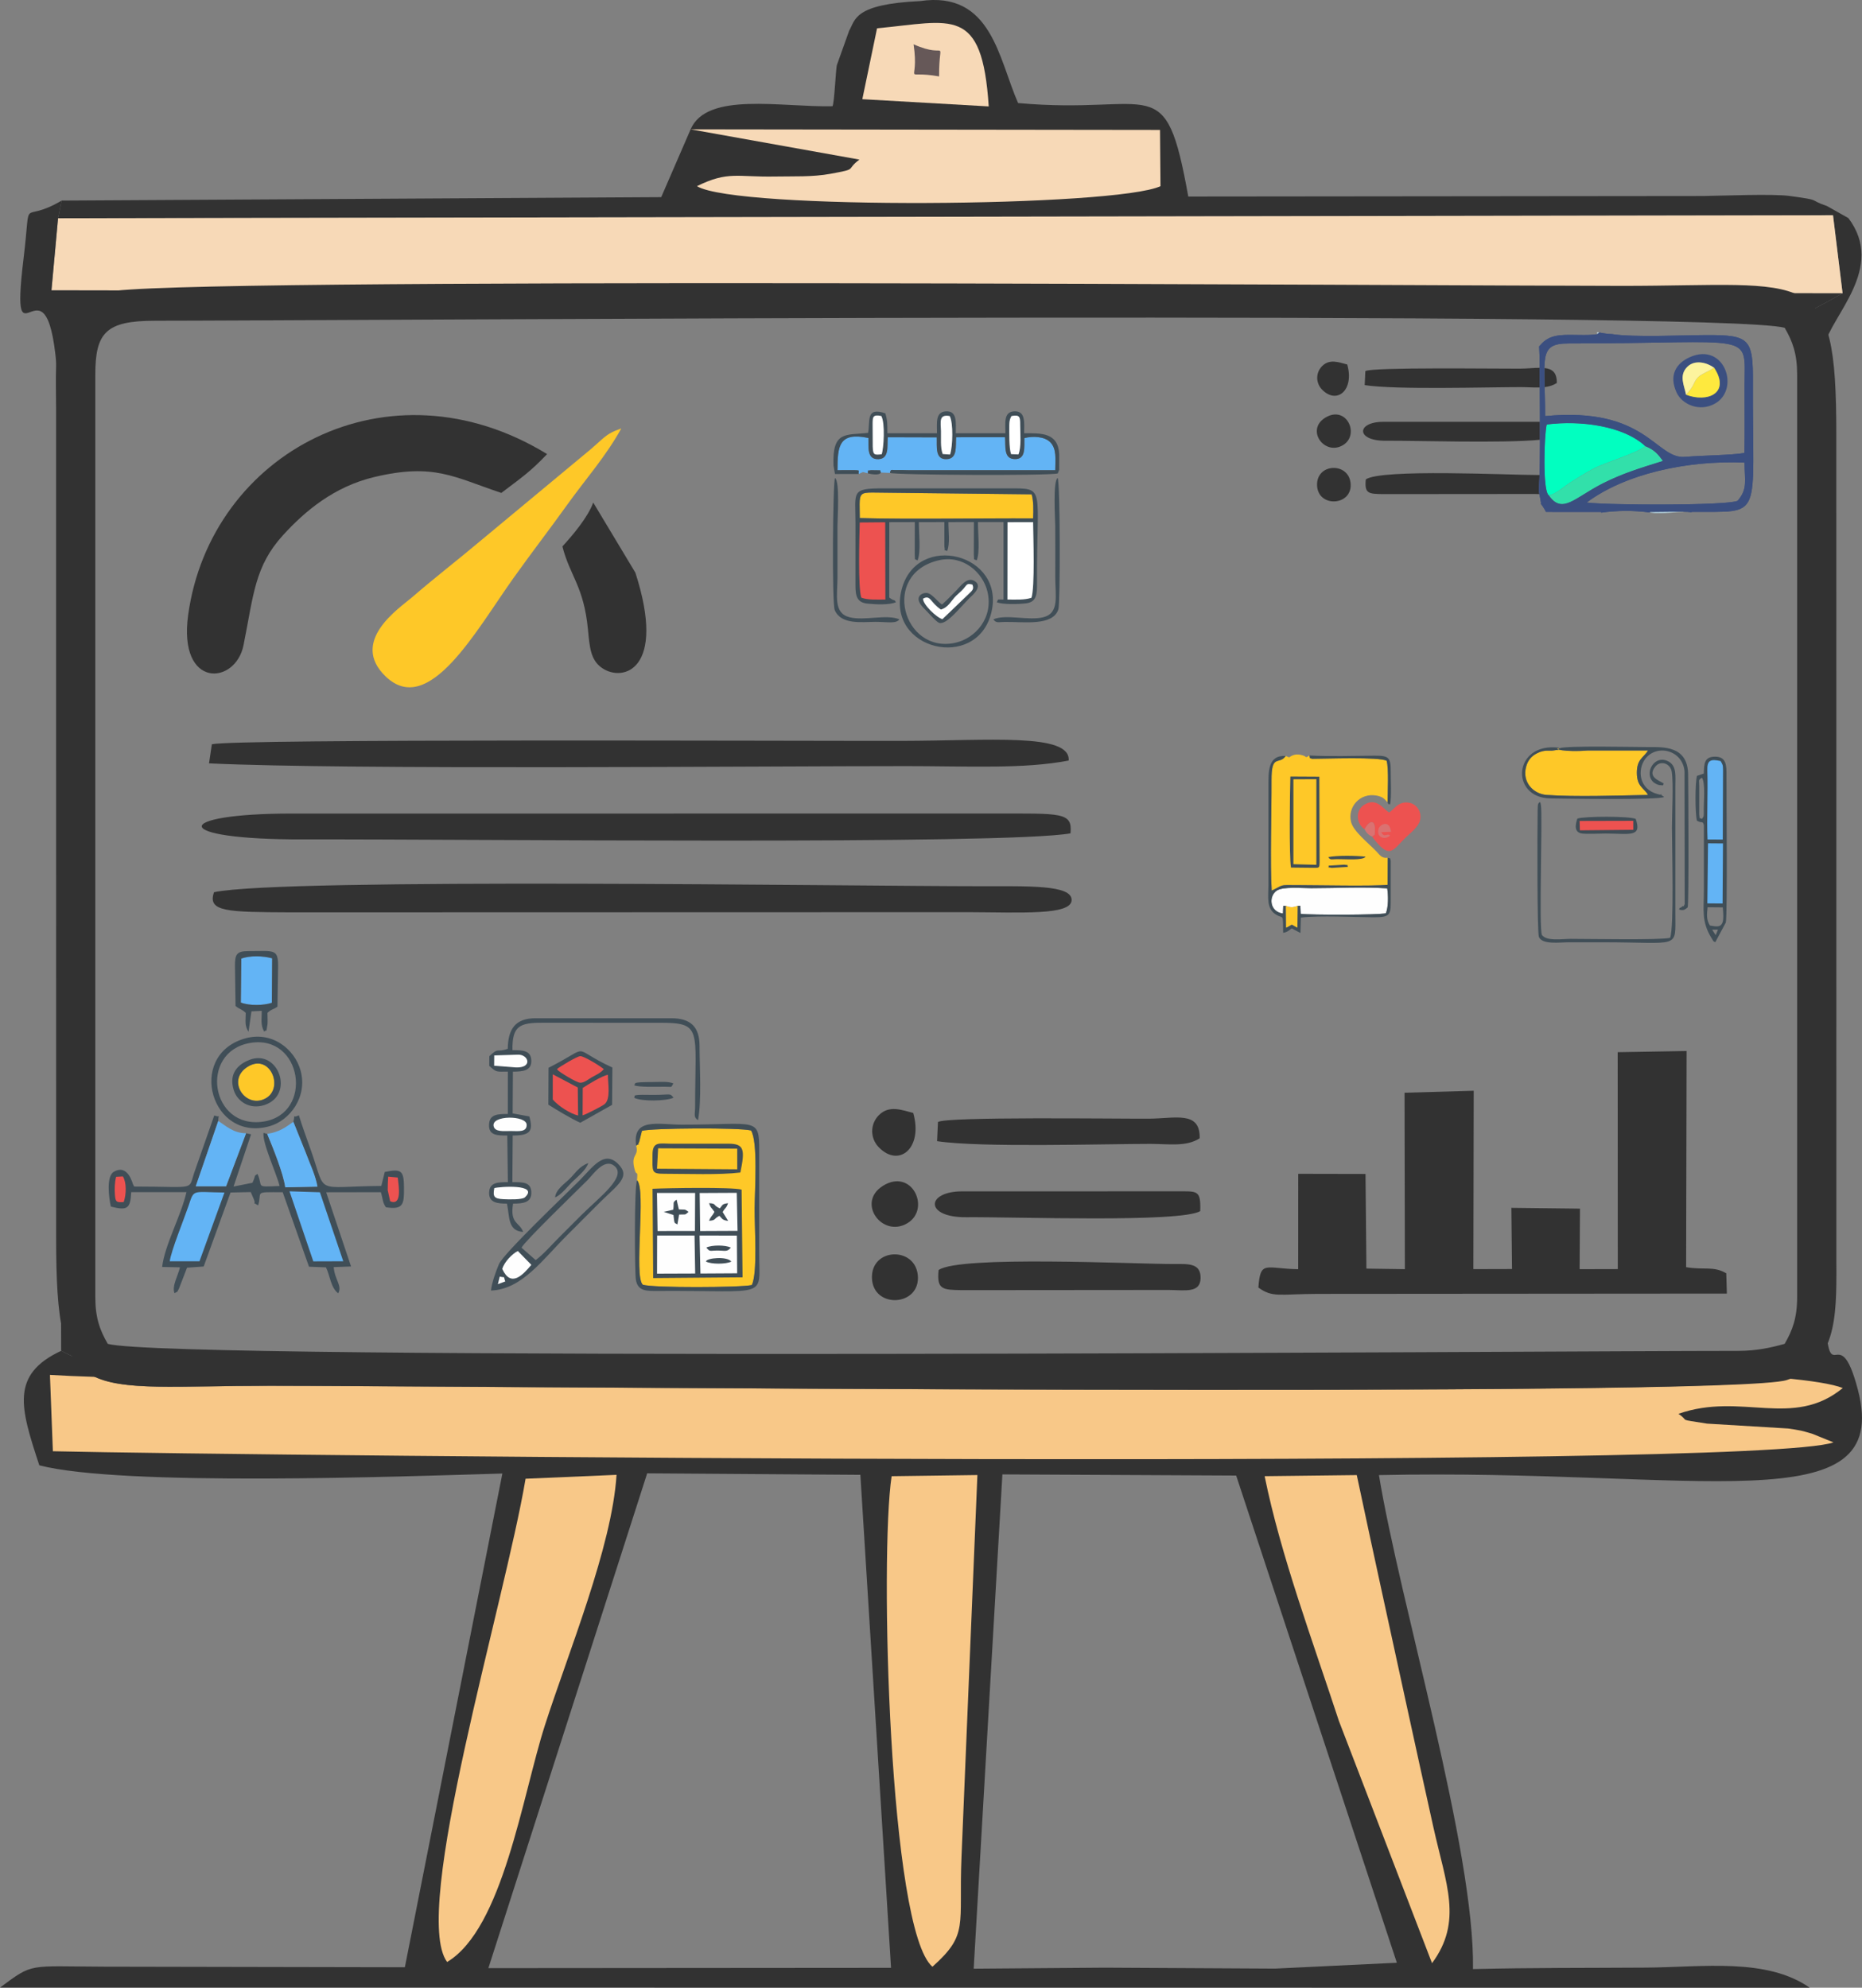 <?xml version="1.0" encoding="UTF-8"?>
<!DOCTYPE svg PUBLIC "-//W3C//DTD SVG 1.1//EN" "http://www.w3.org/Graphics/SVG/1.1/DTD/svg11.dtd">
<!-- Creator: CorelDRAW -->
<svg xmlns="http://www.w3.org/2000/svg" xml:space="preserve" width="100%" height="100%" version="1.1" style="shape-rendering:geometricPrecision; text-rendering:geometricPrecision; image-rendering:optimizeQuality; fill-rule:evenodd; clip-rule:evenodd"
viewBox="0 0 5267.21 5622.46"
 xmlns:xlink="http://www.w3.org/1999/xlink"
 xmlns:xodm="http://www.corel.com/coreldraw/odm/2003">
 <rect x="0" y="0" width="5267.21" height="5622.46" fill="#808080" stroke="none"/>
 <defs>
  <style type="text/css">
   <![CDATA[
    .fil14 {fill:#01FFC0}
    .fil0 {fill:#323232}
    .fil15 {fill:#32E0AA}
    .fil11 {fill:#3B4F80}
    .fil6 {fill:#404E57}
    .fil5 {fill:#63B4F5}
    .fil3 {fill:#665858}
    .fil12 {fill:#A9C4CF}
    .fil13 {fill:#D3F2FD}
    .fil10 {fill:#DA7271}
    .fil8 {fill:#ED5250}
    .fil2 {fill:#F7D9B7}
    .fil1 {fill:#F8C888}
    .fil17 {fill:#FDF49E}
    .fil4 {fill:#FEC828}
    .fil16 {fill:#FEE93E}
    .fil9 {fill:#FEFEFE}
    .fil7 {fill:white}
   ]]>
  </style>
 </defs>
 <g id="Layer_x0020_1">
  <path class="fil0" d="M3862.25 1049.81l-1.8 39.56c88.98,13.64 343.4,5.6 446.52,5.6l-8.21 0c20.7,0 39.66,1.58 56.93,1.04l-0.01 -1.02 -0.01 -1.01 -0.01 -1 -0 -0.59 -0 -0.41 -0.01 -1 -0.01 -1 -0.01 -0.99 -0 -0.99 -0.01 -0.94 0 -0.05 -0.01 -0.98 -0.01 -0.98 -0.01 -0.97 -0.01 -0.96 -0.01 -0.96 0 -0.3 -0 -0.66 -0.01 -0.95 -0.01 -0.94 -0.01 -0.94 -0 -0.94 -0 -0.63 -0 -0.31 -0.01 -0.93 -0 -0.93 -0.01 -0.92 -0.01 -0.92 -0 -0.91 0 -0.03 -0.01 -0.88 -0.02 -3.58 0 -0.35 -0.03 -4.66 -0 -0.21 -0 -0.85 -0.01 -1.69 -0 -0.84 -0.01 -1.66 -0 -0.82 -0 -0.81 -0 -0.81 -0.01 -0.81 0 -0.38 -0 -0.42 -0 -0.79 -0 -0.79 -0 -0.78 -0 -0.78 0 -0.64 -0 -0.13 -0 -0.77 -0 -0.76 -0 -1.5 -0 -0.74 0 -0.15 -0 -0.59 -0 -0.73 0 -0.72 -0 -0.72 -0 -0.71 0 -0.39 0 -0.31 -0 -0.7c-16.75,0.04 -36.4,2.33 -56.55,2.44 -67.5,0.37 -421.24,-4.59 -436.52,6.97zm507.07 45.21c12.47,-1.5 23.97,-4.81 34.53,-11.57 0.67,-30.59 -13.54,-40.21 -35.28,-42.46l-0.02 0.7 -0.02 0.71 -0.03 1.43 -0.01 0.44 -0 0.28 -0.02 1.46 -0.01 0.73 -0.01 0.74 -0.01 0.74 0 0.18 -0 0.57 -0 0.75 -0 1.51 -0 0.77 0 0.65 0 0.11 0 0.77 0 0.78 0 0.78 0 0.79 0 0.79 0 0.37 0 0.42 0.01 0.8 0.01 0.8 0.01 0.81 0.01 0.81 0.01 0.82 0 0.07 0.01 0.75 0.03 1.66 0.01 0.83 0.02 0.84 0.01 0.6 0 0.24 0.02 0.85 0.02 0.85 0.02 0.86 0.02 0.86 0.02 0.87 0 0.29 0.02 0.59 0.02 0.87 0.02 0.88 0.02 0.89 0.02 0.89 0.02 0.85 0 0.04 0.04 1.81 0.02 0.91 0.02 0.92 0.02 0.92 0.02 0.52 0.01 0.4 0.02 0.93 0.02 0.93 0.03 0.94 0.03 0.94 0.03 0.95 0 0.18 0.02 0.78 0.03 0.96 0.03 0.96 0.06 1.94 0.02 0.79 0 0.19 0.03 0.98 0.03 0.98 0.03 0.99z"/>
  <path class="fil0" d="M3863.61 1355.98c-4.34,40.83 8.41,41.02 48.48,41.65l428.23 -0.36c4.89,0.05 9.74,0.23 14.44,0.41l-1.64 -9.09 0.04 -0.61 0.04 -0.61 0.04 -0.61 0.04 -0.61 0.04 -0.62 0.04 -0.62 0.03 -0.56 0 -0.07 0.04 -0.63 0.04 -0.63 0.1 -1.92 0.04 -0.65 0.02 -0.5 0.01 -0.15 0.04 -0.65 0.03 -0.66 0.03 -0.66 0.07 -1.33 0.03 -0.67 0.02 -0.43 0.01 -0.24 0.03 -0.67 0.03 -0.68 0.03 -0.68 0.06 -1.37 0.03 -0.69 0.02 -0.37 0.02 -0.33 0.03 -0.7 0.03 -0.7 0.03 -0.7 0.03 -0.7 0.03 -0.71 0.03 -0.71 0.01 -0.29 0.02 -0.42 0.03 -0.72 0.03 -0.72 0.03 -0.72 0.03 -0.73 0.03 -0.72 0.03 -0.73 0.01 -0.21 0.02 -0.52 0.02 -0.74 0.03 -0.74 0.02 -0.74 0.03 -0.74 0.02 -0.74 0.03 -0.75 0 -0.13 0.02 -0.62 0.02 -0.75 0.03 -0.76 0.02 -0.76 0.02 -0.76 0.02 -0.76 0.02 -0.77 0 -0.04 0.02 -0.72 0.02 -0.77 0.02 -0.78 0.02 -0.78 0.02 -0.78 0.02 -0.78 0.02 -0.74 0 -0.05 0.02 -0.79 0.02 -0.79c-2.3,0.01 -4.63,0.01 -6.96,-0.01 -79.33,0.07 -440.85,-17.97 -484.41,12.41zm514.8 41.79l0 0 -0.07 -0.12 0.06 0.12z"/>
  <path class="fil0" d="M4356.24 1193.17l-0 0 -443.36 0.04c-75.99,-0.06 -78.52,54.26 7.61,53.52 83.37,-0.72 327.39,7.52 435.76,-2.75l0 -0.79 0 -0.79 0 -0.79 0 -0.06 0 -0.73 0 -0.79 0 -0.79 0 -0.8 0 -0.79 0 -0.8 0 -0.79 0 -0.8 0 -0.25 0 -0.54 0 -0.8 0 -0.79 0 -0.8 0 -0.8 0 -0.8 0 -0.8 0 -0.79 0 -0.44 0 -0.35 0 -0.8 0 -0.8 0 -0.8 0 -0.8 0 -0.8 0 -0.8 0 -0.8 0 -0.64 0 -0.16 0 -0.8 0 -0.8 0 -0.8 0 -0.8 0 -0.8 0 -0.8 0 -0.8 0 -0.8 0 -0.03 0 -0.77 -0 -0.8 0 -0.8 0 -0.8 0 -0.8 0 -0.79 -0 -0.8 0 -0.8 0 -0.22 0 -0.57 0 -0.8 -0 -0.8 0 -0.79 0 -0.8 -0 -0.8 0 -0.79 0 -0.8 -0 -0.41 0 -0.38 0 -0.8 -0 -0.79 0 -0.79 0 -0.79 -0 -0.8 0 -0.79 -0 -0.79 0 -0.6 0 -0.19 -0 -0.79 0 -0.79 -0 -0.79z"/>
  <path class="fil0" d="M3725.67 1372.41c1.71,64.98 101.96,59.3 94.79,-6.5 -6.43,-58.93 -96.44,-55.91 -94.79,6.5z"/>
  <path class="fil0" d="M3748.58 1181.65c-55.79,34.58 -1.82,108.5 50.3,77.57 49.04,-29.11 10.19,-115.05 -50.3,-77.57z"/>
  <path class="fil0" d="M3811.08 1031c-23.89,-6.19 -49.96,-16.66 -71.03,4.51 -18.76,18.85 -18.2,47.98 -0.27,66.46 41.91,43.18 91.98,1.72 71.3,-70.96z"/>
  <path class="fil0" d="M2835.56 4170.48l661.3 3.25 454.54 1378.12 -344.59 16.56 -482.07 -2.64 -370.4 2.87 81.23 -1398.17zm-179.04 -3954.34c-0.83,-118.1 29.65,-45.32 -72.22,-90.83 17.87,120.22 -36.98,71.59 72.22,90.83zm-825.78 3951.32l603.06 4.22 86.77 1394.57 -1139.07 0.88 449.23 -1399.68zm571.43 -4080.76l-34.57 96.72c-3.19,7.61 -7.09,106.92 -12.59,117.09 -146.16,3.11 -355.45,-41.76 -401.38,65.34l-83.17 191.8 -1696.11 9.74 -10.12 50.02 5020.96 -8.63 27.1 220.97c-11.96,5.95 -25.8,14.62 -35.03,19.5 -8.8,4.66 -25.05,13.48 -33.77,18.06 -6.42,3.38 -27.98,14.29 -44.65,22.22 30.08,32.98 46.56,83.33 55,159.7 1.41,-29.55 3.45,-58.05 6.19,-69.97 20.07,-87.28 175.22,-220.8 68.69,-362.33l-60.88 -34.25c-55.67,-18.67 -9.66,-15.49 -105.84,-28.41 -47.39,-6.37 -187.75,-0.62 -243.59,0.19l-1457.03 1.48c-65.71,-365.51 -94.69,-229.46 -481.44,-264.44 -55.21,-125.3 -75.11,-318.19 -276.96,-288.44 -188.72,8.77 -182.96,53.26 -200.81,83.62zm-2194.26 3751.39l-34.96 -17.1c-144.94,67.65 -114.66,162.66 -61.73,323.79 233.28,60.54 1026.63,31.54 1309.9,23.25l-275.84 1396.57 -851.23 -1.65c-216.94,-0.7 -198.11,-11.88 -294.06,59.13l5119.35 0.39c-122.36,-85.52 -303.14,-58 -462.68,-56.88 -163.9,1.16 -325.79,0.05 -489.86,4.18 5.42,-335.35 -206.39,-1034.92 -266.04,-1397.31 900.61,-19.24 1454.52,140.52 1354.91,-241.13 -58.06,-222.44 -84.2,47.06 -94.8,-264.02 -4.58,112.61 -28.09,200.78 -138.33,236.5 -155.73,50.46 -3766.33,16.07 -4259.28,16.07 -339.78,0 -490.77,26 -555.35,-81.8z"/>
  <path class="fil1" d="M4747.9 3999.18c178.04,-62.53 323.59,43.1 464.98,-72.99 -29.76,-11.64 -89.44,-21.04 -173.32,-28.59 -5.43,2.22 -11.09,4.3 -17.01,6.22 -155.73,50.46 -3766.33,16.07 -4259.28,16.07 -258.35,0 -407.54,15.01 -492.6,-25.17 -49.15,-1.53 -92.6,-3.41 -129.39,-5.69l8.3 215.94c584.35,13.33 4815.22,54.5 5036.93,-25.04l-59.53 -24.18c-9.85,-2.56 -21.33,-6.76 -32.8,-9.08 -12.28,-2.48 -22.56,-4.09 -35.97,-6.01l-229.4 -13.8c-88.2,-14.16 -46.43,-4.8 -80.91,-27.7z"/>
  <path class="fil2" d="M5212.3 829.75l-27.1 -220.97 -5020.96 8.63 -18.67 203.79 1673.72 2.82c485.55,-0.56 1018.72,0.8 1487.96,2.51l1481.89 2.5c34,-0.37 65.01,-0.46 93.22,0.16l329.95 0.56z"/>
  <path class="fil0" d="M172.96 3820.98l34.96 17.1c-17.26,-28.8 -28.33,-67.17 -35.2,-118.12l0.25 101.02zm4925.89 -2931.44c16.67,-7.94 38.23,-18.84 44.65,-22.22 8.72,-4.58 24.96,-13.4 33.77,-18.06 9.23,-4.89 23.07,-13.55 35.03,-19.5l-329.95 -0.56c107.73,2.35 175.06,14.88 216.5,60.35zm-309.72 -60.5l-1481.89 -2.5c602.52,2.19 1099.41,4.96 1253.88,4.96 88.13,0 163.51,-1.75 228.01,-2.45zm-2969.85 -5.02l-1673.72 -2.82 18.67 -203.79 10.12 -50.02c-119.43,70.32 -84.63,-26.81 -107.51,162.04 -42.63,351.71 70.89,-59.46 95.5,339 2.42,-109.31 22.64,-174.63 147.04,-219.45 50.01,-18.02 716.21,-24.05 1509.9,-24.96z"/>
  <path class="fil1" d="M1264.78 5549.73c157.79,-94.36 212.82,-470.49 276.35,-668.57 65.74,-204.94 190.27,-505.83 202.93,-709.42l-257.31 11.03c-59.2,351.81 -325.8,1226.29 -221.96,1366.97z"/>
  <path class="fil1" d="M2637.67 5563.16c103.46,-92.5 74.07,-114.93 82.19,-310.25l45 -1080.6 -242.65 3.27c-33.97,223.64 -7.45,1283.35 115.46,1387.58z"/>
  <path class="fil1" d="M3577.4 4175.51c45.38,223.73 135.77,465.8 210.05,692.3l263.47 685.3c87.72,-118.53 39.55,-223.48 3.67,-385.35 -23.64,-106.6 -48.23,-218.36 -72.77,-331.21 -50.35,-231.61 -97.65,-446.23 -143.79,-664.1l-260.63 3.07z"/>
  <path class="fil2" d="M1953.63 365.85l477.48 85.56c-41.24,31.04 -1.82,25.44 -81.45,40.15 -51.51,9.5 -104.61,6.74 -156.92,7.76 -107.75,2.1 -132.83,-16.26 -221.28,27.28 110.65,67.95 1186.4,58.81 1311.31,0l-1.34 -159.05 -1327.81 -1.7z"/>
  <path class="fil2" d="M2480.99 80.08l-41.65 200.49 357.57 20.43c-18.63,-286.32 -103.62,-240.78 -315.93,-220.92z"/>
  <path class="fil3" d="M2656.52 216.13c-0.83,-118.1 29.65,-45.32 -72.22,-90.83 17.87,120.22 -36.98,71.59 72.22,90.83z"/>
  <path class="fil0" d="M269.6 1059.98c0,-118.4 29.31,-152.69 168.1,-152.69l-21.74 0c528.62,0 4455.18,-29.8 4632.55,19.91 22.42,38.76 35.26,73.28 35.26,132.78l0 2608.49c0,59.27 -13.07,94.28 -35.36,132.77 -38.83,10.68 -78.51,19.91 -132.74,19.91 -527.79,0 -4435.05,29.35 -4610.8,-19.91 -22.42,-38.76 -35.26,-73.28 -35.26,-132.77l0 -2608.49zm36.94 -233.7c-161.5,58.19 -148.7,150.65 -147.86,328.09l0.13 2344c-0.29,485.33 70.45,421.44 604.96,421.44 496.58,0 4133.78,34.63 4290.66,-16.19 139.43,-45.19 141.13,-173.63 140.3,-329.52l-0.17 -2343.99c0.3,-485.33 -70.44,-421.44 -604.95,-421.44 -474.89,0 -4162.28,-25.91 -4283.06,17.62z"/>
  <path class="fil0" d="M3559.68 3642.03c40.96,29.18 58.19,18.35 167.23,17.87l1158.02 -0.87 -1.68 -57.37c-36.76,-21.35 -61.67,-8.48 -113.54,-17.31l1.32 -611.45 -194.96 3.33 0.32 613.54 -107.96 0.25 0.99 -171.24 -194.07 -2.24 1.85 173.07 -109.31 0.28 0.96 -504.61 -195.67 5.68 0.91 499.03 -108.8 -1.54 -2.54 -267.76 -190.28 -0.39 -0.18 269.79c-92.31,-1.28 -107,-26.86 -112.61,51.94z"/>
  <path class="fil0" d="M2655.13 3592.38c-5.94,55.82 11.5,56.07 66.27,56.94l585.39 -0.49c45.89,0.48 88.73,9.31 89.4,-33.56 0.7,-44.76 -38.17,-39.5 -78.87,-39.87 -108.44,0.1 -602.65,-24.57 -662.19,16.97z"/>
  <path class="fil0" d="M3395.23 3425.87c1.8,-60.56 -7.59,-56.06 -66.69,-56.06l-606.08 0.05c-103.87,-0.07 -107.34,74.17 10.4,73.16 139.11,-1.2 605.54,15.86 662.36,-17.15z"/>
  <path class="fil0" d="M2653.28 3173.84l-2.46 54.07c121.64,18.65 469.43,7.65 610.39,7.65l-11.23 0c57.52,0 105.15,8.94 143.68,-15.75 1.73,-78.57 -68.38,-55.92 -143.65,-55.51 -92.27,0.51 -575.84,-6.27 -596.73,9.53z"/>
  <path class="fil0" d="M1418.12 1394.29c59.01,-44.72 82.15,-60.04 129.52,-109.86 -449.29,-274.89 -951.91,-3.49 -1015.33,454.59 -29.12,210.27 133.75,199.31 156.5,86.21 28.46,-141.47 31.17,-223.06 111.8,-311.44 61.42,-67.33 143.72,-137.46 259.34,-164.72 167.68,-39.53 223.54,0.21 358.17,45.22z"/>
  <path class="fil4" d="M1757.56 1211.89c-49.38,17.24 -45.5,26.22 -106.94,75.81l-290.25 241.13c-71.06,59.8 -123.43,99.17 -196.41,162.08 -33.31,28.72 -176.91,123.24 -72.7,222.86 121.75,116.39 254.64,-129.13 361.66,-279.25 52.13,-73.13 102.15,-137.66 151.87,-207.14 51.02,-71.29 108.49,-135.57 152.77,-215.48z"/>
  <path class="fil0" d="M1590.94 1545.59c21.32,84.05 60.34,111.91 72.19,234.38 4.89,50.42 7.15,86.49 39.3,109.11 59.55,41.9 183.65,5.87 94.95,-269.17l-119.26 -198.42c-14.98,41.63 -58.63,93.13 -87.18,124.1z"/>
  <path class="fil0" d="M2466.56 3614.82c2.34,88.83 139.4,81.07 129.59,-8.88 -8.79,-80.56 -131.83,-76.43 -129.59,8.88z"/>
  <path class="fil0" d="M2497.89 3354.07c-76.27,47.27 -2.49,148.33 68.76,106.04 67.03,-39.8 13.92,-157.27 -68.76,-106.04z"/>
  <path class="fil0" d="M2583.32 3148.12c-32.65,-8.46 -68.3,-22.77 -97.1,6.17 -25.64,25.76 -24.87,65.6 -0.36,90.85 57.3,59.02 125.74,2.34 97.46,-97.01z"/>
  <path class="fil5" d="M2429.3 1340.59c16.92,-7.15 6.99,-5.96 25.38,-1.87 3.33,-12.66 -5.85,-5.2 8.65,-8.75l26.43 0.35 1.91 6.36 25.85 0.92c2.52,-11.76 2.73,-7.33 20.07,-8.07 9.12,-0.39 21.81,0.38 31.43,0.42l416.04 0.01c0,-30.65 4.92,-61.08 -15.23,-80.13 -15.94,-15.07 -47.68,-16.78 -72.05,-10.7 -1.02,24.82 5.69,61.66 -29.03,59.44 -30.12,-1.93 -23.67,-36.17 -25.76,-61.89l-138.22 0.13c-2.1,25.68 4.4,59.93 -25.85,61.93 -34.63,2.3 -28.1,-34.85 -29.08,-61.54l-138.55 -0.39c-2.02,25.62 4.51,60.57 -26.07,61.98 -34.27,1.59 -27.66,-35.34 -28.74,-59.92 -83.41,-17.69 -87.39,23.21 -87.39,91.09 78.07,0 56.59,-2.07 60.2,10.62z"/>
  <path class="fil4" d="M2431.68 1426.05l0.44 39.33c138.67,3.85 343.37,0.19 490.36,0.88 1.12,-22.94 1.26,-49.1 -4.08,-68l-450.67 -5.05c-29.78,0 -36.06,2.74 -36.06,32.84z"/>
  <path class="fil6" d="M2431.68 1426.04c0,-30.09 6.27,-32.83 36.05,-32.83l450.67 5.05c5.35,18.89 5.2,45.05 4.09,68 -147,-0.7 -351.69,2.97 -490.36,-0.88l-0.45 -39.33zm84.01 50.97l72.14 -0.19 -0.22 90.54c1.59,21.35 -2.22,11.38 7.85,17.87 10.25,-22.81 3.42,-79.13 3.8,-108.27l72.13 -0.14 0.04 68.25c3.14,20.61 -2.86,7.1 7.71,13.83 8.96,-20.79 3.39,-57.04 3.71,-82.01l72.13 -0.07 -0.23 90.56c1.69,22 -2.11,11.62 8.06,17.81 10.04,-23.42 3.21,-79.18 3.62,-108.37l72.34 0 0.02 219.06c-21.04,0.58 -12.85,-3 -19.11,7.57 16.11,7.06 63.41,5.73 83.61,3.04 28.94,-3.85 30.36,-25.83 30.2,-55.76 -1.49,-276.4 27.23,-269.4 -82.6,-269.32l-352.35 -0c-92.28,-0.14 -78.66,9.44 -78.53,97.48 0.09,58.78 0.07,117.54 -0.08,176.3 -0.07,31.52 4.43,49.2 34.39,52.26 23.2,2.35 60.58,4.3 80.17,-4 -6.39,-10.43 -1.59,-0.31 -19.01,-13.2l0.19 -213.22z"/>
  <path class="fil6" d="M2429.3 1340.59c-3.61,-12.69 17.87,-10.62 -60.2,-10.62 0,-67.87 3.98,-108.77 87.39,-91.09 1.07,24.58 -5.53,61.51 28.74,59.92 30.58,-1.41 24.05,-36.36 26.07,-61.98l138.55 0.39c0.98,26.69 -5.55,63.83 29.08,61.54 30.25,-2 23.75,-36.25 25.85,-61.93l138.22 -0.13c2.1,25.72 -4.35,59.97 25.76,61.89 34.72,2.21 28.01,-34.62 29.03,-59.44 24.37,-6.07 56.11,-4.37 72.05,10.7 20.15,19.05 15.23,49.48 15.23,80.13l-416.04 -0.01c-9.61,-0.04 -22.31,-0.81 -31.43,-0.42 -17.35,0.74 -17.55,-3.69 -20.07,8.07 11.15,6.1 449.14,8.51 474.76,1.54l2.45 -6.72c5.02,-21.64 -1.54,16.91 1.47,-7.62l0.07 -39.87c-3.04,-62.12 -51.21,-59.43 -99.19,-59.43 0,-29.96 4.66,-63.54 -28.05,-61.99 -30.48,1.44 -24.94,32.98 -24.94,62.01l-140.37 -0.02c0,-29.89 4.75,-64.18 -28.39,-61.95 -29.92,2.02 -24.73,32.96 -24.8,61.95l-140.28 0c0,-26.16 0.21,-36.06 -5.81,-56.41 -55.99,-18.71 -42.39,20.78 -48.82,55.41 -63.89,6.79 -101.31,-6.06 -97.91,91.76l4.2 24.5 67.39 -0.17z"/>
  <path class="fil7" d="M2849.83 1695.88c22.95,0 49.47,1.66 67.91,-5 10.02,-29.48 5.3,-170.93 4.67,-214.02l-72.37 0.19 -0.21 218.83z"/>
  <path class="fil8" d="M2432 1477.9c-1.04,42.24 -5.25,183.41 4.47,212.66 18.25,7.07 44.97,5.32 68.03,5.32l-0.4 -218.58 -72.1 0.6z"/>
  <path class="fil6" d="M2655.6 1584.82c69.23,-16.09 124.77,34.82 137.61,88.22 17.89,74.33 -34.06,132.98 -91.57,145.3 -147.22,31.54 -211.14,-195.17 -46.04,-233.52zm148.3 149.44c42.79,-168.38 -210.62,-232.06 -253.37,-66.7 -44.3,171.35 211.45,231.66 253.37,66.7z"/>
  <path class="fil6" d="M2810 1751.89c8.32,11.42 13.39,7.56 31.88,7.32 54.91,-0.7 136.71,12.54 152.09,-35.89 5.52,-17.39 5.25,-359.36 -2.12,-371.21 -13.85,8.72 -6.98,114.89 -6.83,135.59 0.37,48.4 0.08,96.89 0.08,145.3 0,51.53 12.49,101.55 -34.09,113.02 -41.76,10.29 -105.27,-9.63 -141.01,5.87z"/>
  <path class="fil6" d="M2362.03 1352.23c-6.12,10.82 -8.98,354.57 -0.69,373.7 18.31,42.28 78.19,33.07 115.2,33.08 35.78,0 57.74,6 67.7,-7.13 -36.52,-15.39 -99.15,4.89 -141.28,-5.99 -46.17,-11.92 -33.94,-61.56 -33.94,-112.9 0,-48.43 0,-96.87 0,-145.3 0,-19.57 7.07,-127.52 -6.98,-135.46z"/>
  <path class="fil6" d="M2664.71 1709.99c-12.94,-8.15 -28.29,-31.45 -43.3,-32.76 -11.27,-0.98 -42.15,10.74 -5.7,45.64 7.49,7.17 32.21,35.71 40.42,38.78 20.73,7.77 59.4,-43.49 86.32,-69.79 8.53,-8.33 39.57,-33.91 13.78,-48.68 -21.15,-12.11 -40.48,16.54 -49.82,25.83 -14.41,14.33 -27.22,28.32 -41.71,40.98z"/>
  <path class="fil7" d="M2739.81 1680.46c9.77,-9.57 16.43,-13.58 10.99,-26.8 -16.72,-4.55 -15.14,0.31 -25.71,12 -8.72,9.62 -13.56,12.76 -20.3,19.37 -14.37,14.08 -21.69,33.07 -43.26,39.09 -30.8,-20.88 -29.07,-42.44 -50.3,-30.79 -1.35,15.82 38.26,53.77 54.71,58.06l73.88 -70.93z"/>
  <path class="fil7" d="M2666.63 1284.31l20.88 1.41c7.81,-22.48 9.6,-89.78 -1.04,-108.92 -31.13,-5.73 -25.47,16.24 -24.69,42.19 0.65,21.55 -2.15,46.29 4.84,65.33z"/>
  <path class="fil7" d="M2468.4 1201.48l0.34 61.88c0.98,22.82 3.17,24.36 25.45,21.55 5.57,-15.7 10.36,-88.05 -1.19,-108.34 -24.22,-4.41 -24.6,2.03 -24.6,24.91z"/>
  <path class="fil7" d="M2855.09 1201.48c0,23.26 -1.09,65.74 4.96,83.1l20.83 0.89c8.73,-20.49 5.01,-57.89 5.01,-83.99 0,-22.04 -0.89,-29.21 -24.7,-24.65 -3.82,6.75 -6.11,13.13 -6.11,24.65z"/>
  <path class="fil6" d="M2454.68 1338.72c7.74,2.49 33.15,6.87 37,-2.04l-1.91 -6.36 -26.43 -0.35c-14.5,3.56 -5.32,-3.91 -8.65,8.75z"/>
  <path class="fil4" d="M1981.37 3602.25l103.89 -0.61 -0.83 -106.57 -105.48 -0.18 2.43 107.37zm-0.77 -120.13l105.76 -0.48 -2.22 -107.59 -104.9 0.54 1.35 107.54zm-120.51 -0.03l105.75 -0.17 0.48 -107.47 -107.89 -0.09 1.66 107.73zm-1.43 120.55l107.83 -0.4 -1.8 -107.31 -105.8 -0.05 -0.23 107.76zm-59.13 -362.03c8.93,32.43 -17.75,21.85 -3.3,70.74 4.46,15.1 8.5,-3.6 5.81,27.1 26.63,24.46 -10.12,273.25 16.49,295.55 29.19,9.29 276.15,8.04 308.17,0.93 16.88,-34.65 7.52,-164.76 7.98,-217.1 0.45,-51.96 9.73,-188.52 -10.17,-220.16 -31.98,-8.48 -281.09,-6.92 -308.59,1.03l-7.8 31.36c-8.59,15.98 8.49,-1.39 -8.59,10.55z"/>
  <path class="fil6" d="M1436.46 2966.52c-32.74,11.95 -24.42,-5.54 -52.22,21l-0.3 27.35c21.55,19.63 20.14,16.25 52.7,16.3l-0.08 119.8c-28.68,0.12 -51.93,0.54 -53.21,29.97 -1.36,31.05 23.3,30.94 51.63,31.02l1.74 131.94c-27.14,0.04 -51.81,0.04 -53.09,28.7 -1.35,30.11 24.43,31.91 50.43,31.98 7.86,35.59 1.43,77.43 45.75,80.06 -9.53,-27.94 -38,-21.79 -28.46,-80.06 28.86,-0.04 52.35,-2.95 51.65,-31.7 -0.72,-29.72 -23.84,-28.96 -53.64,-28.98l1 -131.96c49.72,-0.07 58.79,-12.31 47.01,-53.94l-47.2 -8.65 0.72 -118.05c29.38,0.02 53.16,-2.99 52.1,-31.76 -1.03,-28.19 -23.93,-29.04 -53.37,-29.1 -0.98,-68.07 19.74,-77.81 85.81,-77.5l328.09 0.05c124.55,-0.18 102.79,15.45 102.79,237.21 0,23 -5.29,29.43 8.24,38.37 10.58,-58.67 4.45,-147.46 4.32,-209.92 0,-54.06 -25.07,-78.45 -80.03,-78.45l-383.58 0c-57.29,0 -78.18,30.07 -78.82,86.31z"/>
  <path class="fil6" d="M1847.68 3615.15l252.91 -2.07 -2.78 -248.12c-26.85,-7.6 -210.97,-4.45 -251.89,-2.39l1.76 252.59zm150.38 -86.32c10.19,13.08 10.03,8.38 31.91,8.44 21.41,0.06 26.89,4.8 37.41,-8.44 -16.03,-7.41 -53.09,-7.59 -69.32,0zm-1.21 39.47c14.61,8.13 56.89,7.92 71.89,0.29 -11.46,-15.75 -69.68,-10.62 -71.89,-0.29zm-75.7 -132.79c19.49,-1.2 14.78,2.92 26.59,-7.6 -12.05,-9.17 -9.85,-5.65 -27.34,-6.9l-6.41 -27.7c-12.71,8.45 -6.58,7.98 -9.48,28.52l-27.19 6.09 27.7 8.76c3.24,29.68 3,20.29 11.21,26.91l4.92 -28.07zm99.78 -7.6c-7.31,14.33 -8.92,9.77 -15.1,25.26 20.8,-1.64 11.65,-5.36 29.27,-14.08 8.47,8.62 8.38,12.39 24.73,14.35l-15.56 -25.05c8.09,-13.98 10.04,-9.93 15.26,-25.01 -17.03,2.08 -14.86,4.59 -23.3,14.69 -21.26,-9.75 -8.15,-13.42 -30.31,-14.72 5.07,15.24 6.81,11.78 15.02,24.56z"/>
  <path class="fil6" d="M1799.52 3240.61c17.08,-11.94 0,5.43 8.59,-10.55l7.8 -31.36c27.5,-7.95 276.61,-9.51 308.59,-1.03 19.9,31.63 10.63,168.19 10.17,220.16 -0.46,52.34 8.9,182.45 -7.98,217.1 -32.03,7.11 -278.99,8.36 -308.17,-0.93 -26.61,-22.3 10.14,-271.08 -16.49,-295.55 -8.24,16.71 -6.58,260.07 -3.37,280.82 5.32,34.35 31.85,32.52 64.81,32.33 314.43,-1.72 284.09,24.27 284.08,-107.64l0.04 -287.62c0.49,-98.37 -6.59,-75.09 -218.46,-75.09 -66.36,0 -141.28,-21.31 -129.61,59.35z"/>
  <path class="fil6" d="M1515.28 3564.33l-39.98 -35.11c9.11,-18.59 152.92,-157.34 187.01,-191.44 14.84,-14.85 46.12,-61.74 74.3,-40.85 40.37,29.93 -42.66,90.5 -91.54,139.62 -22.06,22.18 -40.78,41 -63.08,63.12 -21.48,21.32 -43.77,47.57 -66.7,64.67zm-126.45 86.13c87.99,-3.21 145.81,-87.48 216.57,-157.69 32.4,-32.15 60.85,-61.27 93.32,-93.41 49.51,-49 87.1,-71.05 48.96,-107.93 -39.47,-38.17 -71.23,10.19 -108.8,48.12 -35.47,35.83 -214.95,206.12 -227.58,236.4 -8.93,21.37 -19.89,51.56 -22.46,74.51z"/>
  <polygon class="fil9" points="1858.66,3602.63 1966.49,3602.24 1964.69,3494.92 1858.89,3494.87 "/>
  <path class="fil6" d="M1551.7 3020.29l-0.52 104.45c24.45,15.26 64.39,39.6 90.28,51.11l90.04 -50.66 0.82 -105.49c-125.82,-58.24 -52.11,-64.53 -180.61,0.59z"/>
  <polygon class="fil9" points="1860.09,3482.09 1965.83,3481.92 1966.32,3374.44 1858.43,3374.35 "/>
  <polygon class="fil9" points="1980.6,3482.12 2086.36,3481.64 2084.14,3374.04 1979.24,3374.58 "/>
  <polygon class="fil9" points="1981.37,3602.25 2085.26,3601.64 2084.42,3495.06 1978.94,3494.88 "/>
  <path class="fil6" d="M1861.69 3248.15l223.76 0.96 0.07 58.39 -226.96 -1.66 3.13 -57.69zm-15.92 18.3c0,48.07 -4.08,53.71 32.89,53.71 63.08,0 156.34,3.74 215.67,-3.56 13.74,-65.47 10.57,-81.38 -33.67,-81.56l-161.88 0.06c-33.35,-0.35 -53.02,-7.22 -53.02,31.35z"/>
  <path class="fil8" d="M1648.11 3154.85c8.8,-2.17 54.93,-25.86 62.12,-31.63 17.91,-14.37 9.36,-59.22 9.36,-82.98 -15.82,2.44 -55.47,26.78 -71.13,37.11l-0.35 77.5z"/>
  <path class="fil8" d="M1575.27 3024.25c0.82,0.9 2.19,0.99 2.61,2.56 0.85,3.2 52.46,35.7 63.71,35.84 11.3,0.14 21.87,-9.39 32.8,-15.59 12.1,-6.88 23.41,-11.12 33.73,-22.8 -9.66,-8.63 -55.92,-36.98 -66.5,-36.83 -8.89,0.12 -57.78,29.39 -66.34,36.83z"/>
  <path class="fil8" d="M1563.62 3110.03c16.57,19.26 49.52,40.07 71.74,45.37l-0.98 -79.26 -70.71 -37.33 -0.05 71.22z"/>
  <path class="fil9" d="M1420.8 3589.37c24.72,53.99 58.16,16.85 82.27,-11.58l-38.25 -39.2c-15.31,7.68 -38,30.16 -44.02,50.78z"/>
  <path class="fil9" d="M1444.67 3199.2c20.96,0.03 46.25,4.32 45.08,-18.19 -1.38,-26.47 -100.55,-27.27 -93.37,4.7 3.79,16.86 29.08,13.46 48.29,13.49z"/>
  <path class="fil9" d="M1424.03 3392.03c13.62,0.61 53.08,2.08 60.94,-5.3 41.18,-38.63 -73.34,-30.11 -86.67,-26.05 -4.54,23.76 -0.95,30.13 25.74,31.35z"/>
  <path class="fil9" d="M1398.1 2985.38l-0.28 29.11 61.91 4.87c48.12,1.61 35.39,-37.35 5.08,-36.09l-66.71 2.11z"/>
  <path class="fil6" d="M1570.23 3386.97c17.01,-6.56 35.82,-31.27 47.72,-43.15 13.53,-13.51 39.5,-33.21 46.15,-53.78 -24.97,8.7 -35.37,27.01 -51.69,43.36 -13.93,13.96 -40.46,31.06 -42.19,53.57z"/>
  <path class="fil6" d="M1793.33 3104.98c20.98,11.2 91.98,9.71 111.87,0 -10.65,-13.85 -6.77,-7.93 -56.81,-7.94 -10.13,-0 -20.68,-0.39 -30.7,-0.29 -34.52,0.35 -17.56,4.68 -24.35,8.22z"/>
  <path class="fil6" d="M2020.93 3427.91c-7.31,14.33 -8.92,9.77 -15.1,25.26 20.8,-1.64 11.65,-5.36 29.27,-14.08 8.47,8.62 8.38,12.39 24.73,14.35l-15.56 -25.05c8.09,-13.98 10.04,-9.93 15.26,-25.01 -17.03,2.08 -14.86,4.59 -23.3,14.69 -21.26,-9.75 -8.15,-13.42 -30.31,-14.72 5.07,15.24 6.81,11.78 15.02,24.56z"/>
  <path class="fil6" d="M1921.16 3435.51c19.49,-1.2 14.78,2.92 26.59,-7.6 -12.05,-9.17 -9.85,-5.65 -27.34,-6.9l-6.41 -27.7c-12.71,8.45 -6.58,7.98 -9.48,28.52l-27.19 6.09 27.7 8.76c3.24,29.68 3,20.29 11.21,26.91l4.92 -28.07z"/>
  <path class="fil6" d="M1793.6 3069.66c13.37,6.07 63.93,4.39 85.44,4.26 24.41,-0.15 17.97,3.92 25.7,-9.31 -15.02,-6.31 -37.85,-4 -56.35,-3.95 -67.76,0.16 -46.96,3.81 -54.79,9z"/>
  <path class="fil6" d="M1996.85 3568.3c14.61,8.13 56.89,7.92 71.89,0.29 -11.46,-15.75 -69.68,-10.62 -71.89,-0.29z"/>
  <path class="fil6" d="M1998.06 3528.83c10.19,13.08 10.03,8.38 31.91,8.44 21.41,0.06 26.89,4.8 37.41,-8.44 -16.03,-7.41 -53.09,-7.59 -69.32,0z"/>
  <path class="fil9" d="M1429.33 3624.69c-6.66,-17.1 2.69,-9.3 -15.58,-13.77l-5.38 21.48 20.96 -7.7z"/>
  <path class="fil6" d="M829.89 3173.22l35.25 87.87c11.41,31.14 27.27,63.03 32.87,95.49l-91.05 1.89c-5.36,-39.25 -34.85,-112.18 -51.06,-151.07l-10.49 -2.96c-3.54,29.05 36.5,113.86 45.54,150.26 -71.91,3.17 -45.2,3.5 -62.57,-34.11 -11.76,8.15 -2.92,-0.24 -14.2,25.03l-53.51 10.67 49.52 -147.74 -14.04 -3.04 -56.59 150.04 -85.81 -0.02 63.69 -184.87c-0.45,-21.69 9.81,-7.87 -11.35,-15.5l-54.19 154.83c-21.84,59.71 11.09,46.3 -172.52,46.3 -1.15,-1.6 -2.29,-6.24 -2.71,-5.25 -0.6,1.42 -13.26,-61.11 -54.94,-36.35 -21.8,12.94 -13.61,74.65 -8.16,98.25 46.28,11.89 55.45,6.35 57.61,-40.86l156.25 0.01c-15.09,66.75 -61.23,148.58 -68.82,211.61l50.5 1.09c-5.04,22.29 -23.59,53.3 -15.52,73.01 12.43,-7.14 4.83,0.65 12.59,-12.69l22.9 -59.3 47.09 -3.37 75.96 -209.27 57.19 -1.25 8.26 19.28c9.12,20.57 -9.04,5.11 12.52,18.33 12.67,-39.51 -15.61,-37.56 69.57,-37.2l74.41 210.66 48.02 1.93c11.55,23.24 13.35,57.55 34.68,73.41 11.72,-22.38 -9.68,-37.2 -12.85,-74.19l49.1 -1.76 -70.33 -209.89 154.64 -0.28c6.06,19.19 4.39,28.58 14.26,42.65 50.15,8.09 51.53,-9.78 51.18,-55.2 -0.37,-48.03 -6.35,-54.62 -54.4,-44.63l-9.74 39.52c-191.02,1.58 -154.56,27.19 -197.7,-96.54 -12.09,-34.67 -25.78,-71.01 -35.49,-103.26 -21.21,10.64 -8.83,-9.47 -15.58,18.49z"/>
  <path class="fil5" d="M480.21 3567.71l84.07 -0.09 70.64 -194.43c-93.28,-1.11 -85.13,-10.84 -101.82,38.3 -13.01,38.31 -49.03,126.11 -52.89,156.22z"/>
  <polygon class="fil5" points="886.29,3567.9 971.01,3567.62 904.9,3372.43 819,3369.73 "/>
  <path class="fil5" d="M755.9 3207.4c16.21,38.89 45.7,111.82 51.06,151.07l91.05 -1.89c-5.6,-32.46 -21.46,-64.35 -32.87,-95.49l-35.25 -87.87c-24.26,16.78 -38.8,28.26 -73.99,34.18z"/>
  <path class="fil5" d="M696.15 3205.51c-35.69,0.1 -58.51,-21.85 -78.71,-34.85l-63.69 184.87 85.81 0.02 56.59 -150.04z"/>
  <path class="fil6" d="M707.35 2950.13c148.23,-25.59 181.22,200.31 37.88,222.4 -149.83,23.09 -183.07,-197.35 -37.88,-222.4zm-17.76 -11.76c-162.3,50.17 -91.36,293.64 73.27,247.14 56.88,-16.07 107.68,-82.59 87.51,-157.02 -16.4,-60.55 -81.54,-114.62 -160.78,-90.13z"/>
  <path class="fil5" d="M681.24 2835.8c23.43,9.35 64.45,8.71 87.85,0.72l0.87 -125.8c-25.81,-7.31 -63.7,-8.07 -87.37,0.69l-1.34 124.39z"/>
  <path class="fil6" d="M682.58 2711.4c23.67,-8.76 61.56,-8 87.37,-0.69l-0.87 125.8c-23.4,7.99 -64.42,8.63 -87.85,-0.72l1.34 -124.39zm-17.9 20.41l1.63 113.77c13.23,10.72 16.72,7.97 28.85,19.44 0,23.09 -3.96,34.91 7.83,53.46l8.3 -57.76 29.18 -1.45c0.03,24.37 -3.93,39.46 6.94,58.96 7.57,-9.94 4.33,10.44 9.3,-21.16 0.83,-5.3 -0.14,-25.26 -0.14,-32.06 11.5,-11.03 16.19,-8.87 28.28,-17.61l1.83 -115.6c-0.11,-48.65 -11.79,-41.53 -83.65,-41.53 -33.98,0 -38.34,9.32 -38.34,41.53z"/>
  <path class="fil4" d="M703.17 3015.91c-65.24,37.39 -10.3,120.34 46.24,92.09 55.51,-27.73 16.02,-127.78 -46.24,-92.09z"/>
  <path class="fil6" d="M703.17 3015.91c62.26,-35.68 101.75,64.36 46.25,92.09 -56.55,28.25 -111.49,-54.7 -46.25,-92.09zm2.34 -17.86c-30.59,11.95 -59.77,37.25 -44.13,86.09 9.87,30.81 44.32,55.44 86.82,41.53 86.19,-28.21 39.67,-159.78 -42.7,-127.63z"/>
  <path class="fil8" d="M349.98 3400.09c7.63,-22.27 8.19,-55.12 -2.32,-72.48l-19.13 1.07c-4.2,15.6 -4.76,34.64 -3.49,50.41 1.64,20.56 3.88,22.61 24.94,21z"/>
  <path class="fil8" d="M1103.7 3397.99c33.13,13.22 24.93,-38.75 21.39,-67.25l-27.04 -2.53c-0.71,13.52 -1.45,26.43 -1.28,38.25l6.93 31.53z"/>
  <path class="fil4" d="M4408.4 2114.45l-0.21 0.35c0.83,0.09 1.66,0.17 2.51,0.28l-2.3 -0.63zm-1.34 2.56c-0.44,1.03 -0.64,1.82 -0.7,2.42 7.56,3.2 41.17,7.24 85.75,3.42l169.89 0.04c-12.68,20.36 -31.82,24.18 -31.69,63.19 0.13,40.06 20.97,42.74 31.51,62.5 -85.98,1.6 -203.1,5.87 -286.68,0.01 -37.84,-2.65 -69.57,-36.26 -58.27,-79.16 5.42,-20.57 16.8,-31.66 32.11,-39.26 21.15,-10.5 36.09,-5.51 44.6,-7.23l1.06 -0.21 0 0c21.83,-4.22 9.15,3.93 16.14,-7.62 1.12,0.3 2.14,0.55 3.06,0.77 -0.68,0.19 -1.26,0.39 -1.67,0.6 -2.22,0.11 -3.91,0.29 -5.12,0.53z"/>
  <path class="fil6" d="M4412.18 2116.48c-25.05,1.23 16.26,11.83 79.94,6.37l169.89 0.04c-12.68,20.36 -31.82,24.18 -31.69,63.19 0.13,40.06 20.97,42.74 31.51,62.5 -85.98,1.6 -203.1,5.87 -286.68,0.01 -37.84,-2.65 -69.57,-36.26 -58.27,-79.16 5.42,-20.57 16.8,-31.66 32.11,-39.26 21.15,-10.5 36.09,-5.51 44.6,-7.23 23.31,-4.7 10.1,3.91 17.22,-7.84 -130.46,-17.15 -140.73,141.81 -24.92,143.36 40.19,0.54 308.09,5.11 321.4,-4.17 -0.67,-0.68 -1.74,-1.46 -2.26,-1.78 -22.78,-13.98 12.54,1.29 -15.96,-6.29 -53.48,-14.21 -57.62,-69.22 -35.19,-99.34 32.16,-43.18 106.22,-25.73 111.34,35.29l0.5 375.25c-9.07,17.11 1.28,-0.63 -8.42,7.78 -6.99,6.06 -3.78,-1.59 -7.67,7.39 12.89,4.33 17.61,-0.4 24.37,-5.91 3.9,-6.99 1.97,-340.6 1.34,-376.86 -1.39,-80.54 -69.9,-76.66 -112.67,-76.61 -29.05,0.02 -235.17,-4.52 -250.49,3.29z"/>
  <path class="fil6" d="M4853.35 2645.24l-10.02 -15.56 16.42 -0.2 -6.4 15.76zm-16.33 -27.22c-10.17,-16.74 -8.89,-30.09 -6.54,-51.81l42.93 0.41c1.02,10.84 2.88,32.4 -0.58,42.07 -5.61,15.7 -18.12,11.99 -35.81,9.33zm-22.74 -301.43c-10.78,-7.3 -4.69,6.31 -7.59,-12.81l0.06 -80.02c-0.12,-18.03 -3.4,-16.72 7.53,-24.12 10.4,14.86 5.07,68.94 5.31,88.77 0.27,22.38 0.95,19.15 -5.31,28.17zm-13.84 -121.98c-5.57,19.37 -5.52,107.52 -0.09,127.03 16.06,8.57 15.15,-1.28 19.64,12.2 0,60.62 -0.01,121.25 0,181.88 0.01,57.88 -7.99,90.43 22.13,138.69 8.64,13.85 2.29,5.45 10.07,10.74l29.77 -55.63c5.05,-18.91 1.62,-367.87 1.94,-415.89 0.19,-28.52 -0.39,-53.06 -31.71,-53.31 -31.59,-0.26 -31.65,20.27 -32.47,47.8l-19.28 6.48z"/>
  <path class="fil6" d="M4706.53 2216.39c-11.84,-8.41 -48.26,-18.31 -23.87,-48.18 14.92,-18.27 42.79,-8.78 46.41,15.07 5.25,34.63 0.52,118.39 0.52,158.15 0,53.28 6.54,282.88 -5.25,311.31 -30.14,6.89 -224.08,2.97 -281.49,2.97 -25.35,0 -66.24,7.36 -80.87,-10.68 -9.44,-17.37 2.24,-337.49 -3.11,-367.63 -1.81,-10.2 -1.23,-5.24 -3.19,-9 -4.2,5.23 -5.7,2.12 -6.02,23.56 -0.93,61.6 -1.62,346.64 3.61,358.47 9.87,22.31 58.34,14.89 85.79,14.89 31.59,0 63.17,0 94.76,0 219.75,0 205.39,21.13 205.38,-81.39l0 -359.97c0.04,-28.31 4.03,-56.7 -18.54,-69.54 -40.04,-22.77 -71.74,32.93 -43.07,58.48 2.15,1.92 11.53,7.23 16,7.72 16.81,1.83 8.61,0.36 12.95,-4.25z"/>
  <path class="fil5" d="M4829.69 2178.5c2.1,66.05 -2,136.3 0.63,196.08l43.05 0.15 0.7 -196.24c0,-15.78 -1.41,-15.99 -6.83,-25.71 -27.52,-6.44 -38.5,-2.76 -37.54,25.71z"/>
  <polygon class="fil5" points="4829.76,2555.28 4872.83,2555.61 4873.93,2385.75 4831.62,2385.43 "/>
  <path class="fil6" d="M4462.06 2315.46c-6.62,18.85 -9.04,40.07 14.48,42.4 16.3,1.61 46.99,-0.08 64.85,-0.09 67.82,-0.02 104.06,12.14 85.81,-41.39 -17.87,-8.13 -145.02,-7.8 -165.14,-0.92z"/>
  <polygon class="fil8" points="4469.14,2348.67 4620.22,2347.16 4620.06,2321.8 4468.35,2322.18 "/>
  <path class="fil4" d="M3637.14 2138.38c-19.44,27.08 -40.61,-7.91 -40.29,68.87 0.37,90.26 -4.24,234.76 0.5,311.98 36.74,-17.43 18.85,-15.66 70.31,-15.58 60.13,0.1 217.18,3.42 257.5,-0.88l0.48 -76.54c-17.11,2.6 -23.2,-8.71 -31.75,-17.55 -23.96,-24.76 -65.23,-57.05 -71.96,-83.34 -10.74,-42.04 24.71,-83.74 72.05,-74.98 19.38,3.59 23.12,11.09 31.26,18.99 0.04,-27.59 3.57,-95.29 -2.71,-117.46 -22.58,-11.51 -169.72,-5.56 -210.04,-5.56 -10.53,-3.2 -5.31,1.24 -8.43,-9.36l-4.6 2.94c-0.51,0.3 -3.26,1.37 -4.22,2.01 -9.38,-5.24 0.33,-1.86 -10.32,-5.26 -14.31,-4.56 -26.76,-3.03 -38.16,5.77l-9.64 -4.07z"/>
  <path class="fil9" d="M3637.57 2562.45c13.68,5.02 19.39,4.73 33.13,0l7.74 -0.35 1 22.73c29.41,3.74 217.59,3.48 240.78,-1.49 6.98,-15.89 7.38,-48.28 3.91,-70.44 -65.87,-4.65 -147.47,-0.52 -215.07,-0.52 -25.83,0 -80.53,-5.2 -97.88,7.27 -23.76,17.08 -18.72,59.72 17.94,64.27l0.93 -21.45 7.54 -0.02z"/>
  <path class="fil6" d="M3929.76 2286.9c0,0 0,0 0,0z"/>
  <path class="fil8" d="M3860 2345.63c16.21,-29.94 33.81,-27.57 28.55,15.3l-7.33 5.5c50.73,67.71 57.52,38.9 95.86,1.91 11.54,-11.13 34.26,-28.29 39.44,-46.61 7.02,-24.84 -9.14,-47.15 -29.59,-51.02 -30.05,-5.69 -41.41,16.7 -57.17,27.62 -17.54,-10.31 -36.31,-44.59 -71.66,-21.31 -25.43,16.75 -20.5,53.98 1.9,68.61z"/>
  <path class="fil6" d="M3670.7 2562.45l-0.58 61.48c-24.1,-11.92 -8.24,-10.65 -31.95,0.01l-0.6 -61.5 -7.54 0.02 -0.93 21.45c-36.66,-4.56 -41.69,-47.19 -17.94,-64.27 17.35,-12.47 72.05,-7.27 97.88,-7.27 67.61,0 149.2,-4.13 215.07,0.52 3.47,22.16 3.07,54.55 -3.91,70.44 -23.18,4.96 -211.36,5.22 -240.78,1.49l-1 -22.73 -7.74 0.35zm254.94 -136.22l-0.48 76.54c-40.32,4.3 -197.37,0.98 -257.5,0.88 -51.46,-0.08 -33.57,-1.85 -70.31,15.58 -4.74,-77.22 -0.13,-221.72 -0.5,-311.98 -0.31,-76.78 20.85,-41.79 40.29,-68.87 -51.21,-3 -49.06,44.43 -49.05,89.62l0 275.81c0,33.29 -6.56,65.53 20.91,82.86 22.17,13.99 19.89,-6.47 20.8,51.89 11.86,-1.76 16.42,-6.96 24.06,-12.45l24.83 12.9 1.26 -43.52c53.42,-6.28 147.54,-1.2 204.99,-0.85 50.98,0.31 49.24,-7.74 49.08,-56.35 -0.11,-34.47 -0,-68.96 -0,-103.43 -2.92,-10.05 1.09,-5.23 -8.37,-8.64z"/>
  <path class="fil6" d="M3658.76 2204.31l64.98 -0.31 0.02 227.41 -0.12 14.8 -64.87 -1.69 -0.01 -240.22zm57.19 250.42c16.65,0 16.38,0.67 16.93,-15.96l-0.75 -241.87 -81.94 -0.45c-1.36,46.13 -3.78,224.2 1.71,257.61l64.04 0.68z"/>
  <path class="fil6" d="M3925.25 2269.36c4.41,9.44 -1.22,3.09 7.03,5.73 4.38,-21.58 1.65,-67.52 1.77,-91.91 0.21,-40.49 -4.86,-45.86 -45.66,-45.67 -59.05,0.29 -126.15,2.77 -184.32,-0.53 3.11,10.59 -2.1,6.15 8.43,9.36 40.32,0 187.46,-5.96 210.04,5.56 6.28,22.17 2.75,89.87 2.71,117.46z"/>
  <path class="fil4" d="M3670.7 2562.45c-13.74,4.73 -19.45,5.02 -33.13,0l0.6 61.5c23.7,-10.67 7.85,-11.93 31.95,-0.01l0.58 -61.48z"/>
  <path class="fil10" d="M3934.73 2352.95c-2.9,-34.94 -31.97,-22.33 -35.49,-7.04 -5.68,24.68 20.72,30.65 33.14,17.17 -10.1,-7.55 -15.99,8.71 -25.19,-9.3l27.54 -0.83z"/>
  <path class="fil6" d="M3757.45 2424.52c5.78,9.13 10.13,5.78 23.93,5.63 23.59,-0.26 74.47,4.43 81.56,-6.91 -26.49,-2.92 -80.34,-3.94 -105.49,1.28z"/>
  <path class="fil10" d="M3860 2345.63c4.92,9.88 11.08,16.29 21.22,20.8l7.33 -5.5c5.26,-42.87 -12.34,-45.24 -28.55,-15.3z"/>
  <path class="fil6" d="M3802.46 2445.85l-44.87 2.8c5.94,4.07 -9.37,3.77 9.83,6.33l45.61 -2.88c-3.78,-6.3 5.63,-4.22 -10.57,-6.25z"/>
  <path class="fil11" d="M4667.19 1449.71l0 -1.61 95.24 -1.09 0 0.65c7.29,-0.06 14.8,0.29 22.77,1.35l0.01 -1.08c206.33,-1.37 171.55,27.54 173.43,-364.39 0.61,-125.19 -8.44,-136.27 -132.47,-135.77 -63.6,0.26 -205.99,7.07 -266.19,-2.73 -12.04,0 -24.47,-2.58 -36.38,-4.46 -1.46,1.07 -3.22,2.58 -5.37,4.8 -31.2,5.03 -70.96,-0.3 -104.44,2.95 -37,3.6 -49.75,20.3 -59.97,31.6 1.1,16.89 1.48,33.88 1.48,50.98 0,68.87 3.25,268.88 -2.19,357.7l6.37 35.39 -1.57 0.01c5.57,6.87 10.76,14.88 15.45,24.06l156.04 0.06 0 2.05c45.83,-6.5 92.75,-6.64 137.76,-0.46zm-178.64 -28.36c1.68,-1.26 3.38,-2.5 5.09,-3.74l0 -0c1.71,-1.24 3.44,-2.46 5.19,-3.69l0 -0c1.75,-1.22 3.51,-2.43 5.28,-3.62l0 -0c1.78,-1.2 3.57,-2.38 5.37,-3.56l0 -0c1.81,-1.18 3.63,-2.35 5.47,-3.5 1.83,-1.16 3.69,-2.3 5.56,-3.44l0 -0c1.87,-1.14 3.75,-2.26 5.65,-3.38l0 -0c1.9,-1.12 3.81,-2.22 5.73,-3.32l0 -0c1.93,-1.09 3.86,-2.18 5.81,-3.26l0 -0c1.95,-1.08 3.92,-2.14 5.9,-3.19l0 -0c1.98,-1.06 3.97,-2.1 5.98,-3.13 2,-1.04 4.03,-2.06 6.06,-3.07 2.03,-1.02 4.08,-2.02 6.14,-3.01 2.06,-1 4.13,-1.98 6.21,-2.95l0 -0c2.08,-0.97 4.17,-1.93 6.28,-2.89 2.11,-0.95 4.23,-1.89 6.36,-2.83 2.13,-0.93 4.27,-1.85 6.43,-2.76 2.15,-0.91 4.32,-1.81 6.5,-2.7 2.18,-0.89 4.37,-1.77 6.56,-2.64 2.2,-0.87 4.41,-1.72 6.63,-2.57 2.22,-0.85 4.45,-1.69 6.69,-2.51l0 -0c2.24,-0.83 4.49,-1.64 6.75,-2.45 2.26,-0.8 4.53,-1.6 6.81,-2.39 2.28,-0.78 4.57,-1.56 6.87,-2.32l0 -0c2.3,-0.76 4.61,-1.51 6.93,-2.26l0 -0c2.32,-0.74 4.64,-1.48 6.98,-2.2 2.33,-0.72 4.68,-1.43 7.03,-2.13l0 -0 7.08 -2.07c2.37,-0.68 4.74,-1.35 7.13,-2.01 2.39,-0.66 4.78,-1.3 7.18,-1.94 2.4,-0.64 4.81,-1.26 7.22,-1.88l0 -0 7.26 -1.81c2.43,-0.59 4.87,-1.18 7.31,-1.75l7.34 -1.69c2.45,-0.55 4.91,-1.09 7.38,-1.62 2.46,-0.53 4.94,-1.05 7.42,-1.56l7.45 -1.49 0 -0c2.49,-0.49 4.98,-0.96 7.48,-1.43l7.51 -1.36c2.51,-0.44 5.02,-0.88 7.54,-1.3l7.57 -1.23c2.53,-0.4 5.06,-0.79 7.59,-1.17l7.62 -1.1 7.64 -1.04c2.55,-0.33 5.1,-0.66 7.66,-0.97l7.68 -0.91c2.56,-0.29 5.13,-0.57 7.69,-0.84 2.56,-0.27 5.13,-0.53 7.7,-0.78 2.57,-0.25 5.15,-0.48 7.72,-0.7l7.73 -0.64c2.58,-0.2 5.16,-0.4 7.74,-0.58 2.58,-0.18 5.16,-0.35 7.74,-0.51l7.75 -0.44c2.59,-0.14 5.17,-0.26 7.75,-0.38 2.59,-0.11 5.17,-0.22 7.76,-0.31 2.59,-0.09 5.17,-0.17 7.76,-0.24 2.58,-0.07 5.17,-0.13 7.76,-0.18 2.58,-0.05 5.17,-0.09 7.75,-0.11 2.58,-0.03 5.17,-0.04 7.74,-0.04 2.58,-0 5.16,0 7.74,0.02 2.58,0.02 5.15,0.05 7.73,0.09l7.72 0.16 7.7 0.23c2.57,0.09 5.13,0.19 7.69,0.3l0 2.37 0.02 2.33 0.03 2.3 0.04 2.26 0.05 2.22 0.06 2.18 0.07 2.15 0.07 2.11 0.08 2.08 0.08 2.05 0.08 2.01 0.09 1.98 0.09 1.95 0.09 1.92 0.08 1.9 0.08 1.87 0.08 1.84 0.07 1.81 0.07 1.79 0.06 1.76 0.05 1.74 0.04 1.72 0 0 0.03 1.7 0.02 1.68 0.01 1.66 -0 1.64 -0.02 1.62 -0.04 1.61 -0.05 1.59 -0.07 1.57 -0.09 1.56 -0.11 1.54 -0.13 1.53 -0.15 1.52 -0.18 1.51 -0.2 1.5 -0.23 1.49 -0.25 1.48 -0 0 -0.28 1.48 -0.31 1.46 -0 0 -0.34 1.46 -0 0 -0.37 1.46 -0 0 -0.4 1.45 -0 0 -0.44 1.45 -0.47 1.45 -0 0 -0.51 1.44 -0.55 1.45 -0.59 1.44 -0.62 1.45 -0.67 1.45 -0.7 1.45 -0.75 1.46 -0 0 -0.79 1.46 -0 0 -0.83 1.47 -0 0 -0.88 1.48 -0 0 -0.93 1.48 -0 0 -0.98 1.49 -1.02 1.5 -0 0 -1.07 1.51 -0 0 -1.13 1.52 -0 0 -1.17 1.53 -0 0 -1.23 1.54 -0 0 -1.28 1.56 -0 0 -1.34 1.57 -0 0c-0.48,0.22 -1.04,0.44 -1.67,0.65l-0 0c-0.63,0.21 -1.33,0.43 -2.11,0.63l-0 0c-0.78,0.2 -1.62,0.41 -2.54,0.61l-0 0c-0.92,0.2 -1.91,0.39 -2.96,0.58l-0 0c-1.06,0.19 -2.17,0.38 -3.36,0.56l-0 0c-1.19,0.19 -2.44,0.36 -3.75,0.54l-0 0 -4.13 0.52 -4.49 0.5 -0 0 -4.84 0.48 -0 0 -5.17 0.45 -0 0 -5.5 0.43 -5.8 0.41 -0 0 -6.09 0.39 -6.37 0.37 -0 0 -6.64 0.35 -6.89 0.33 -0 0 -7.13 0.31 -0 0 -7.35 0.3 -7.56 0.27 -7.76 0.26 -0 0 -7.94 0.23 -8.11 0.22 -0 0 -8.26 0.2 -8.4 0.18 -8.53 0.16 -8.64 0.15 -8.74 0.13 -0 0 -8.82 0.11 -8.89 0.09 -8.95 0.07 -8.99 0.06 -0 0 -9.02 0.04 -0 0 -9.04 0.03 -0 0 -9.04 0.02 -9.03 -0 -0 0 -9 -0.02 -8.96 -0.03 -0 0 -8.91 -0.05 -8.84 -0.06 -0 0 -8.76 -0.08 -8.66 -0.09 -0 0 -8.55 -0.11 -0 0 -8.43 -0.12 -0 0 -8.29 -0.13 0 -0 -8.14 -0.14 0 -0 -7.98 -0.16 -0 0 -7.8 -0.17 0 -0 -7.61 -0.18 0 -0c-5,-0.13 -9.87,-0.26 -14.58,-0.4l0 -0 -6.94 -0.22 0 -0 -6.7 -0.23 0 -0 -6.43 -0.24 0 -0c-4.2,-0.17 -8.22,-0.34 -12.03,-0.52 -5.72,-0.27 -10.98,-0.56 -15.73,-0.86l0 -0 -4.57 -0.3 0 -0 -4.21 -0.31 0 -0 -3.84 -0.32 0 -0 -3.45 -0.33 0 -0 -3.05 -0.34 0 -0 -2.64 -0.35 0 -0zm-107.39 -20.32c-0.28,-0.19 -0.55,-0.4 -0.82,-0.66 -0.27,-0.25 -0.53,-0.54 -0.79,-0.86 -0.26,-0.32 -0.51,-0.68 -0.76,-1.07 -0.25,-0.39 -0.49,-0.81 -0.72,-1.26 -0.24,-0.45 -0.46,-0.94 -0.69,-1.45 -0.22,-0.51 -0.44,-1.06 -0.66,-1.63 -0.22,-0.57 -0.43,-1.18 -0.63,-1.81l-0.6 -1.98c-0.2,-0.69 -0.39,-1.41 -0.57,-2.15l-0.54 -2.3 -0.51 -2.46 -0.49 -2.6 -0.46 -2.74 -0.43 -2.87 -0.41 -3 -0.38 -3.12 -0.35 -3.24 -0.33 -3.34 -0.3 -3.44 -0.28 -3.54 -0.26 -3.63 -0.23 -3.71 -0.2 -3.79 -0.19 -3.86 -0.16 -3.93 -0.14 -3.98 -0.12 -4.03 -0.1 -4.07 0 -0 -0.08 -4.11 -0.06 -4.15 0 -0 -0.04 -4.17 -0.02 -4.19 -0 0 0 -4.21 0.01 -4.21 0 -0 0.03 -4.21 0 0 0.05 -4.21 0.07 -4.2 0 -0 0.08 -4.18 0 -0 0.1 -4.15 0 -0c0.07,-2.76 0.15,-5.5 0.24,-8.21l0 -0 0.14 -4.04 0 -0 0.15 -4 0.17 -3.94 0 -0 0.18 -3.88 0.19 -3.81 0 -0 0.2 -3.74 0 0 0.21 -3.66 0 0 0.46 -7.05 0.25 -3.38 0 0 0.26 -3.27 0.27 -3.16 0 -0 0.28 -3.04 0 0 0.28 -2.92 0 0 0.29 -2.78 0.3 -2.65 0.31 -2.5c0.21,-1.62 0.41,-3.14 0.63,-4.56l0 0 0.32 -2.04 0.33 -1.87 0 0 0.33 -1.69 0 0 0.33 -1.51 0 0 4.57 -0.56 0 0 4.6 -0.52 0 0 4.63 -0.48 4.67 -0.43 0 0 4.69 -0.39 4.72 -0.34 0 0 4.74 -0.3 0 0 4.76 -0.26 4.78 -0.21 0 0 4.8 -0.16 4.81 -0.12 0 0 4.82 -0.07 0 -0 4.83 -0.02 0 0 4.85 0.02c4.85,0.04 9.72,0.15 14.58,0.34l0 0 4.87 0.2 0 0 4.87 0.25 0 0 4.87 0.3 4.86 0.35 4.86 0.4c3.24,0.28 6.46,0.59 9.69,0.94l4.83 0.54 4.81 0.59 0 0 4.8 0.64 0 0 4.78 0.69 4.76 0.74 0 0 4.74 0.79 4.72 0.84 4.7 0.89 4.67 0.94 4.64 0.99 0 0 4.61 1.04 0 0 4.57 1.09 0 0 4.54 1.15c1.51,0.39 3.01,0.79 4.51,1.2l4.47 1.25 0 0 4.43 1.3c1.47,0.44 2.93,0.89 4.39,1.35l4.34 1.41 4.3 1.46 0 0 4.25 1.51c1.41,0.51 2.81,1.04 4.2,1.57 1.39,0.53 2.77,1.07 4.15,1.62l0 0c1.37,0.55 2.74,1.11 4.09,1.67l0 0c1.36,0.57 2.7,1.14 4.04,1.73l0 0c1.33,0.58 2.66,1.18 3.98,1.78l0 0c1.31,0.6 2.62,1.21 3.92,1.83 1.3,0.62 2.58,1.25 3.86,1.89l0 0c1.28,0.64 2.54,1.29 3.8,1.94l0 0c1.26,0.66 2.5,1.32 3.73,2l0 0c1.23,0.67 2.45,1.37 3.66,2.06l0 0c1.21,0.7 2.41,1.4 3.59,2.11l0 0c1.19,0.71 2.36,1.44 3.52,2.17l0 0c1.16,0.73 2.31,1.47 3.45,2.22l0 0c1.14,0.75 2.27,1.51 3.38,2.28l0 0c1.11,0.77 2.22,1.55 3.3,2.34l0 0c1.09,0.79 2.16,1.59 3.22,2.39l0 0c1.06,0.81 2.11,1.62 3.14,2.45l0 0c1.04,0.83 2.06,1.66 3.06,2.51l0 0c1.01,0.85 2,1.7 2.97,2.57l0 0c0.98,0.87 1.94,1.74 2.89,2.62l0 0 1.19 0.49 1.17 0.49 1.15 0.5 1.13 0.5 1.11 0.5 1.08 0.5 1.06 0.5 1.04 0.5 1.02 0.5 0 0 1 0.51 0 0 0.98 0.51 0 0 0.96 0.52 0.95 0.52 0.93 0.52 0 0 0.91 0.53 0 0 0.9 0.53 0.88 0.53 0.87 0.54 0 0 0.85 0.54 0 0 0.83 0.55 0 0 0.82 0.55 0.81 0.56 0 0 0.8 0.56 0 0 0.78 0.57 0.77 0.57 0 0 0.76 0.58 0.75 0.59 0 0 0.74 0.59 0 0 0.73 0.59 0 0 0.72 0.61 0 0 0.71 0.61 0 0 0.7 0.61 0 0 0.69 0.62 0.69 0.63 0 0 0.68 0.64 0 0 0.67 0.65 0 0 0.66 0.65 0 0 0.66 0.67 0 0 0.65 0.67 0 0 0.65 0.68 0 0 0.65 0.69 0 0 0.64 0.7 0 0 0.64 0.7 0 0 0.63 0.71 0 0 0.63 0.72 0 0 0.63 0.74 0 0 0.63 0.74 0 0 0.63 0.76 0 0 0.63 0.76 0 0 0.63 0.78 0 0 0.63 0.79 0 0 0.63 0.8 0 0 0.63 0.81 0 0 0.64 0.82 0 0 0.64 0.83 0 0 0.64 0.84 0 0 0.65 0.85 0 0 0.65 0.87 0 0 0.65 0.88 0 0 0.66 0.89 0 0 0.66 0.91 0 0 0.67 0.92 0 0 0.68 0.93 0 0 0.69 0.94 0 0 -11.91 3.73 0 0 -2.92 0.91 0 0 -8.64 2.71 -0 0 -2.84 0.89 -5.63 1.77 0 0 -8.31 2.63 -2.74 0.87 -2.72 0.87 0 0 -5.41 1.74 -0 0 -2.68 0.87 0 0 -2.67 0.87 0 0 -2.66 0.87 -2.65 0.87 -2.63 0.87 -2.63 0.87 -2.61 0.88 -2.6 0.88 -2.6 0.88 0 0 -2.59 0.89 -2.58 0.89 -2.57 0.89 0 0 -2.57 0.9 -2.56 0.91 -2.55 0.91 0 0 -2.55 0.92 -2.54 0.93 -2.54 0.93 0 0 -2.54 0.94 -0 0 -2.53 0.95 0 0 -2.53 0.96 0 0 -2.53 0.97 -2.53 0.98 0 0 -2.53 0.99 -2.53 1 -2.53 1.01 -0 0 -2.53 1.02 -2.53 1.04 -2.53 1.05 -0 0 -2.54 1.06 0 0 -2.54 1.07 -2.54 1.09 0 0 -2.55 1.1 0 0 -5.11 2.25 -0 0 -2.56 1.15 -2.57 1.16 0 0 -2.58 1.18 0 0 -2.59 1.2 -2.59 1.22 -2.6 1.23 -0 0 -2.61 1.25 -0 0 -2.62 1.27 -0 0 -2.63 1.29 -2.64 1.31 -0 0 -2.65 1.33 -0 0 -3.73 1.9 -0 0 -3.66 1.91 -0 0 -3.6 1.92 -0 0c-2.38,1.28 -4.72,2.57 -7.02,3.85l-0 0 -3.41 1.92 0 0 -3.35 1.92 -0 0 -3.3 1.91 -0 0 -3.24 1.91 0 0 -3.18 1.89 -0 0 -3.13 1.88 0 0 -6.09 3.71 -0 0 -2.96 1.82 0 0 -8.6 5.32 -5.49 3.39 0 0 -2.68 1.64 0 0 -2.63 1.6 -2.59 1.56 -2.55 1.52 0 0c-1.69,1 -3.34,1.96 -4.97,2.89l0 0 -2.43 1.37 0 0 -2.39 1.31 0 0 -2.35 1.26 -2.31 1.2 -0 0 -2.28 1.13 0 0c-1.51,0.74 -3,1.43 -4.47,2.07l-2.19 0.93 -2.16 0.86 -2.13 0.78 -2.1 0.7 0 0c-0.7,0.22 -1.39,0.43 -2.08,0.63l-2.05 0.54c-0.68,0.17 -1.35,0.32 -2.02,0.46 -0.67,0.14 -1.34,0.26 -2,0.37 -0.67,0.11 -1.33,0.2 -1.98,0.28 -0.66,0.07 -1.31,0.14 -1.96,0.19 -0.65,0.05 -1.3,0.07 -1.94,0.09 -0.65,0.01 -1.29,0.01 -1.93,-0.01 -0.64,-0.02 -1.27,-0.06 -1.91,-0.11 -0.63,-0.06 -1.26,-0.13 -1.89,-0.21 -0.63,-0.09 -1.25,-0.19 -1.87,-0.32 -0.62,-0.13 -1.24,-0.26 -1.86,-0.43 -0.62,-0.16 -1.23,-0.34 -1.85,-0.54 -0.61,-0.2 -1.23,-0.42 -1.84,-0.65 -0.61,-0.24 -1.22,-0.49 -1.82,-0.77 -0.61,-0.28 -1.22,-0.57 -1.82,-0.89 -0.6,-0.31 -1.2,-0.65 -1.81,-1.01 -0.6,-0.36 -1.2,-0.74 -1.8,-1.13 -0.6,-0.4 -1.2,-0.82 -1.8,-1.26 -0.6,-0.44 -1.2,-0.91 -1.79,-1.39 -0.6,-0.48 -1.19,-0.99 -1.78,-1.52 -0.59,-0.53 -1.19,-1.08 -1.78,-1.66 -0.59,-0.57 -1.19,-1.17 -1.78,-1.79 -0.59,-0.62 -1.19,-1.26 -1.78,-1.93 -0.59,-0.67 -1.19,-1.36 -1.78,-2.07 -0.59,-0.72 -1.19,-1.45 -1.78,-2.22 -0.59,-0.76 -1.19,-1.55 -1.79,-2.37 -0.6,-0.81 -1.19,-1.65 -1.79,-2.52zm-10.23 -224.04c-0.37,-163.11 -21.26,-205.5 65.22,-205.5 533.25,0 499.3,-36.99 498.85,120.11 -0.18,63.12 0.84,126.66 -0.35,189.71 -36.61,6.39 -122.3,6.95 -167.56,11.01 -83.87,7.54 -108.46,-143.04 -396.17,-115.33z"/>
  <path class="fil12" d="M4762.43 1447.65l0 -0.65 -95.24 1.09 0 1.61c4.2,0.57 8.39,1.2 12.57,1.89 4.7,0.06 10.13,0.11 16.55,0.11 24.68,0 44.47,-3.86 66.12,-4.05z"/>
  <path class="fil13" d="M4518.24 939.72l0 5.64c2.15,-2.21 3.92,-3.72 5.37,-4.8l-5.37 -0.85z"/>
  <path class="fil14" d="M4538.07 1424.72l0 0 6.43 0.24 0 0 6.7 0.23 0 0 6.94 0.22 0 0c4.71,0.14 9.57,0.28 14.58,0.4l-34.65 -1.1zm-49.52 -3.38l-0 0 0 0 0 -0z"/>
  <path class="fil14" d="M4381.16 1401.03c19.77,-2.59 42.21,-24.26 61.65,-36.56 18.94,-12 43.23,-27.57 65.83,-39.28 35.63,-18.46 121.02,-42.43 145.46,-63.3l-0 0c-0.95,-0.88 -1.91,-1.76 -2.89,-2.62l-0 0c-0.98,-0.86 -1.97,-1.72 -2.97,-2.57l-0 0c-1.01,-0.85 -2.03,-1.68 -3.06,-2.51l-0 0c-1.03,-0.83 -2.09,-1.64 -3.14,-2.45l-0 0c-1.06,-0.81 -2.14,-1.61 -3.22,-2.39l-0 0c-1.09,-0.79 -2.19,-1.57 -3.3,-2.34l-0 0c-1.11,-0.77 -2.24,-1.53 -3.38,-2.28l-0 0c-1.14,-0.75 -2.29,-1.49 -3.45,-2.22l-0 0c-1.17,-0.73 -2.34,-1.46 -3.52,-2.17l-0 0c-1.19,-0.71 -2.39,-1.41 -3.59,-2.11l-0 0c-1.21,-0.69 -2.43,-1.38 -3.66,-2.06l-0 0c-1.23,-0.68 -2.47,-1.34 -3.73,-2l-0 0c-1.25,-0.66 -2.52,-1.31 -3.8,-1.94l-0 0c-1.28,-0.64 -2.56,-1.27 -3.86,-1.89 -1.3,-0.62 -2.6,-1.23 -3.92,-1.83l-0 0c-1.31,-0.61 -2.64,-1.2 -3.98,-1.78l-0 0c-1.34,-0.59 -2.68,-1.16 -4.04,-1.73l-0 0c-1.35,-0.57 -2.72,-1.12 -4.09,-1.67l-0 0 -4.15 -1.62c-1.39,-0.53 -2.79,-1.06 -4.2,-1.57 -1.41,-0.51 -2.82,-1.02 -4.25,-1.51l-0 -0c-1.42,-0.5 -2.86,-0.98 -4.3,-1.46 -1.44,-0.48 -2.89,-0.95 -4.34,-1.41 -1.46,-0.46 -2.92,-0.91 -4.39,-1.35 -1.47,-0.44 -2.94,-0.87 -4.43,-1.3l0 -0c-1.48,-0.43 -2.97,-0.84 -4.47,-1.25l-4.51 -1.2 -4.54 -1.15 0 -0 -4.57 -1.09 0 -0 -4.61 -1.04 0 -0 -4.64 -0.99 -4.67 -0.94 -4.7 -0.89 -4.72 -0.84 -4.74 -0.79 0 -0 -4.76 -0.74 -4.78 -0.69 0 -0 -4.8 -0.64 0 -0 -4.81 -0.59 -4.83 -0.54c-3.22,-0.35 -6.45,-0.66 -9.69,-0.94l-4.86 -0.4 -4.86 -0.35 -4.87 -0.3 0 -0 -4.87 -0.25 0 -0 -4.87 -0.2 -0 0c-4.87,-0.18 -9.73,-0.3 -14.58,-0.34l-4.85 -0.02 -0 0 -4.83 0.02 -0 0 -4.82 0.07 -0 0 -4.81 0.12 -4.8 0.16 -0 0 -4.78 0.21 -4.76 0.26 -0 0 -4.74 0.3 -0 0 -4.72 0.34 -4.69 0.39 -0 0 -4.67 0.43 -4.63 0.48 -0 0 -4.6 0.52 -0 0 -4.57 0.56 -0 0 -0.33 1.51 -0 0 -0.33 1.69 -0 0 -0.33 1.87 -0.32 2.04 -0 0c-0.22,1.41 -0.42,2.93 -0.63,4.56l-0.31 2.5 -0.3 2.65 -0.29 2.78 -0 0 -0.28 2.92 -0 0 -0.28 3.04 0 0 -0.27 3.16 -0.26 3.27 -0 0 -0.25 3.38c-0.17,2.29 -0.31,4.64 -0.46,7.05l-0 0 -0.21 3.66 -0 0 -0.2 3.74 0 0 -0.19 3.81 -0.18 3.88 0 0 -0.17 3.94 -0.15 4 0 0 -0.14 4.04 0 0 -0.24 8.21 0 0 -0.1 4.15 0 0 -0.08 4.18 0 0 -0.07 4.2 -0.05 4.21 -0 0 -0.03 4.21 0 0 -0.01 4.21 0 4.21 0 0 0.02 4.19 0.04 4.17 0 0 0.06 4.15 0.08 4.11 0 0 0.1 4.07 0.12 4.03 0.14 3.98 0.16 3.93 0.19 3.86 0.2 3.79 0.23 3.71 0.26 3.63 0.28 3.54 0.3 3.44 0.33 3.34 0.35 3.24 0.38 3.12 0.41 3 0.43 2.87 0.46 2.74 0.49 2.6 0.51 2.46 0.54 2.3c0.19,0.74 0.37,1.46 0.57,2.15l0.6 1.98c0.2,0.63 0.41,1.24 0.63,1.81 0.22,0.57 0.44,1.12 0.66,1.63 0.22,0.52 0.46,1 0.69,1.45 0.24,0.45 0.48,0.87 0.72,1.26 0.25,0.39 0.5,0.74 0.76,1.07 0.26,0.32 0.52,0.61 0.79,0.86 0.27,0.26 0.54,0.47 0.82,0.66z"/>
  <path class="fil15" d="M4381.16 1401.03c0.6,0.87 1.19,1.7 1.79,2.52 0.6,0.81 1.19,1.6 1.79,2.37 0.59,0.76 1.19,1.5 1.78,2.22 0.59,0.72 1.19,1.41 1.78,2.07 0.59,0.67 1.19,1.31 1.78,1.93 0.59,0.62 1.19,1.22 1.78,1.79 0.59,0.57 1.19,1.13 1.78,1.66 0.59,0.53 1.19,1.04 1.78,1.52 0.6,0.49 1.19,0.95 1.79,1.39 0.6,0.44 1.2,0.86 1.8,1.26 0.6,0.4 1.2,0.78 1.8,1.13 0.6,0.35 1.2,0.69 1.81,1.01 0.61,0.31 1.21,0.61 1.82,0.89 0.61,0.28 1.21,0.53 1.82,0.77 0.61,0.24 1.22,0.46 1.84,0.65 0.61,0.2 1.23,0.38 1.85,0.54 0.62,0.16 1.24,0.3 1.86,0.43 0.62,0.13 1.25,0.23 1.87,0.32 0.63,0.09 1.26,0.16 1.89,0.21 0.63,0.05 1.27,0.09 1.91,0.11 0.64,0.02 1.28,0.02 1.93,0.01 0.65,-0.02 1.29,-0.04 1.94,-0.09 0.65,-0.04 1.3,-0.11 1.96,-0.19 0.66,-0.08 1.32,-0.17 1.98,-0.28 0.67,-0.11 1.33,-0.23 2,-0.37 0.67,-0.14 1.34,-0.29 2.02,-0.46 0.68,-0.17 1.36,-0.35 2.05,-0.54 0.69,-0.19 1.38,-0.4 2.08,-0.63l0 -0 2.1 -0.7 2.13 -0.78 2.16 -0.86 2.19 -0.93 0 -0c1.47,-0.65 2.96,-1.33 4.47,-2.07l0 -0 2.28 -1.13 0 0 2.31 -1.2 2.35 -1.26 0 -0 2.39 -1.31 0 -0 2.43 -1.37 0 -0c1.63,-0.93 3.29,-1.89 4.97,-2.89l0 -0 2.55 -1.52 2.59 -1.56 2.63 -1.6 0 -0 2.68 -1.64 0 -0 5.49 -3.39 8.6 -5.32 0 -0 2.96 -1.82 0 0 6.09 -3.71 0 -0 3.13 -1.88 0 0 3.18 -1.89 0 -0 3.24 -1.91 0 0 3.3 -1.91 0 0 3.35 -1.92 0 -0 3.41 -1.92 0 0c2.3,-1.28 4.63,-2.57 7.02,-3.85l0 0 3.6 -1.92 0 0 3.66 -1.91 0 0 3.73 -1.9 0 0 2.65 -1.33 0 0 2.64 -1.31 2.63 -1.29 0 0 2.62 -1.27 0 0 2.61 -1.25 0 0 2.6 -1.23 2.59 -1.22 2.59 -1.2 0 -0 2.58 -1.18 0 -0 2.57 -1.16 2.56 -1.15 0 0 5.11 -2.25 0 -0 2.55 -1.1 0 -0 2.54 -1.09 2.54 -1.07 0 -0 2.54 -1.06 0 0 2.53 -1.05 2.53 -1.04 2.53 -1.02 0 0 2.53 -1.01 2.53 -1 2.53 -0.99 0 -0 2.53 -0.98 2.53 -0.97 0 -0 2.53 -0.96 0 -0 2.53 -0.95 0 0 2.54 -0.94 0 -0 2.54 -0.93 2.54 -0.93 2.55 -0.92 0 -0 2.55 -0.91 2.56 -0.91 2.57 -0.9 0 -0 2.57 -0.89 2.58 -0.89 2.59 -0.89 0 -0 2.6 -0.88 2.6 -0.88 2.61 -0.88 2.63 -0.87 2.63 -0.87 2.65 -0.87 2.66 -0.87 0 -0 2.67 -0.87 0 -0 2.68 -0.87 0 0 5.41 -1.74 0 -0 2.72 -0.87 2.74 -0.87 8.31 -2.63 0 -0 5.63 -1.77 2.84 -0.89 0 0 8.64 -2.71 0 -0 2.92 -0.91 0 -0 11.9 -3.73 -0.69 -0.94 -0 -0 -0.68 -0.93 -0 -0 -0.67 -0.92 -0 -0 -0.66 -0.91 -0 -0 -0.66 -0.89 -0 -0 -0.65 -0.88 -0 0 -0.65 -0.87 -0 -0 -0.65 -0.85 -0 -0 -0.64 -0.84 -0 0 -0.64 -0.83 -0 0 -0.64 -0.82 -0 0 -0.63 -0.81 -0 0 -0.63 -0.8 -0 -0 -0.63 -0.79 -0 0 -0.63 -0.78 -0 -0 -0.63 -0.76 -0 -0 -0.63 -0.76 -0 0 -0.63 -0.74 -0 -0 -0.63 -0.74 -0 0 -0.63 -0.72 -0 -0 -0.63 -0.71 -0 -0 -0.64 -0.7 -0 -0 -0.64 -0.7 -0 0 -0.65 -0.69 -0 0 -0.65 -0.68 -0 0 -0.65 -0.67 -0 0 -0.66 -0.67 -0 0 -0.66 -0.65 -0 0 -0.67 -0.65 -0 0 -0.68 -0.64 -0 0 -0.69 -0.63 -0 0 -0.69 -0.62 -0 -0 -0.7 -0.61 -0 0 -0.71 -0.61 -0 0 -0.72 -0.61 -0 0 -0.73 -0.59 -0 0 -0.74 -0.59 -0 0 -0.75 -0.59 -0 0 -0.76 -0.58 -0 0 -0.77 -0.57 -0 0 -0.78 -0.57 -0 0 -0.8 -0.56 -0 0 -0.81 -0.56 -0 0 -0.82 -0.55 -0 0 -0.83 -0.55 -0 0 -0.85 -0.54 -0 0 -0.87 -0.54 -0 0 -0.88 -0.53 -0 0 -0.89 -0.53 -0 0 -0.91 -0.53 -0 0 -0.93 -0.52 -0 0 -0.94 -0.52 -0 0 -0.96 -0.52 -0 0 -0.98 -0.51 -0 0 -1 -0.51 -0 0 -1.02 -0.5 -0 0 -1.04 -0.5 -0 0 -1.06 -0.5 -0 0 -1.08 -0.5 -0 0 -1.1 -0.5 -0 0 -1.12 -0.5 -0 0 -1.14 -0.5 -0 0 -1.17 -0.49 -0 0 -1.19 -0.49c-24.44,20.87 -109.83,44.83 -145.46,63.3 -22.59,11.7 -46.89,27.28 -65.83,39.28 -19.43,12.31 -41.88,33.97 -61.65,36.56z"/>
  <path class="fil11" d="M4769.43 1116.48c-4.61,-25.5 -20.92,-53.76 3.11,-78.39 21.62,-22.17 56.91,-12.25 76.39,2.17 46.96,71.72 -18.87,99.49 -79.5,76.22zm10.86 -106.24c-39.78,17.76 -59.7,51.77 -37.59,100.07 15.41,33.64 65.11,56 108.74,31.2 72,-40.95 26.72,-174.94 -71.15,-131.26z"/>
  <path class="fil16" d="M4769.43 1116.48c60.63,23.28 126.46,-4.5 79.5,-76.22 -16.13,10.76 -37.31,18.01 -46.29,27.75 -13.7,14.85 -7.78,21.93 -33.21,48.47z"/>
  <path class="fil17" d="M4769.43 1116.48c25.43,-26.54 19.51,-33.61 33.21,-48.47 8.98,-9.74 30.16,-16.99 46.29,-27.75 -19.47,-14.42 -54.76,-24.34 -76.39,-2.17 -24.03,24.63 -7.72,52.89 -3.11,78.39z"/>
  <path class="fil11" d="M4667.19 1449.71l0 -1.61 95.24 -1.09 0 0.65c7.29,-0.06 14.8,0.29 22.77,1.35l0.01 -1.08c206.33,-1.37 171.55,27.54 173.43,-364.39 0.61,-125.19 -8.44,-136.27 -132.47,-135.77 -63.6,0.26 -205.99,7.07 -266.19,-2.73 -12.04,0 -24.47,-2.58 -36.38,-4.46 -1.46,1.07 -3.22,2.58 -5.37,4.8 -31.2,5.03 -70.96,-0.3 -104.44,2.95 -37,3.6 -49.75,20.3 -59.97,31.6 1.1,16.89 1.48,33.88 1.48,50.98 0,68.87 3.25,268.88 -2.19,357.7l6.37 35.39 -1.57 0.01c5.57,6.87 10.76,14.88 15.45,24.06l156.04 0.06 0 2.05c45.83,-6.5 92.75,-6.64 137.76,-0.46zm-178.64 -28.36c107.52,-80.6 282.6,-119.86 446.46,-112.83 -0.02,51.06 9.5,74.31 -19.77,108.04 -30.75,14.16 -374.96,12.48 -426.7,4.8zm-107.39 -20.32c-17.85,-11.73 -13.09,-170.01 -5.83,-200.29 97.21,-12.48 217.98,4.57 278.76,61.15 25.72,10.49 35.33,21.56 50.1,41.93 -64.45,20.25 -112.89,34.69 -169.69,63.3 -80.38,40.48 -115.08,89.19 -153.34,33.91zm-10.23 -224.04c-0.37,-163.11 -21.26,-205.5 65.22,-205.5 533.25,0 499.3,-36.99 498.85,120.11 -0.18,63.12 0.84,126.66 -0.35,189.71 -36.61,6.39 -122.3,6.95 -167.56,11.01 -83.87,7.54 -108.46,-143.04 -396.17,-115.33z"/>
  <path class="fil0" d="M605.38 2523.75c-19.43,55.82 37.65,56.07 216.95,56.94l1916.37 -0.5c150.22,0.48 290.46,9.31 292.65,-33.55 2.28,-44.76 -124.93,-39.5 -258.19,-39.87 -355,0.1 -1972.87,-24.57 -2167.78,16.97z"/>
  <path class="fil0" d="M3028.22 2357.25c5.91,-60.56 -24.84,-56.06 -218.3,-56.06l-1984.08 0.05c-340.04,-0.08 -351.4,74.17 34.05,73.15 455.41,-1.2 1982.31,15.85 2168.33,-17.14z"/>
  <path class="fil0" d="M599.31 2105.21l-8.05 54.07c398.19,18.65 1536.76,7.65 1998.2,7.65l-36.75 0c188.3,0 344.22,8.94 470.34,-15.75 5.67,-78.57 -223.85,-55.92 -470.25,-55.51 -302.06,0.51 -1885.11,-6.27 -1953.49,9.53z"/>
 </g>
</svg>
